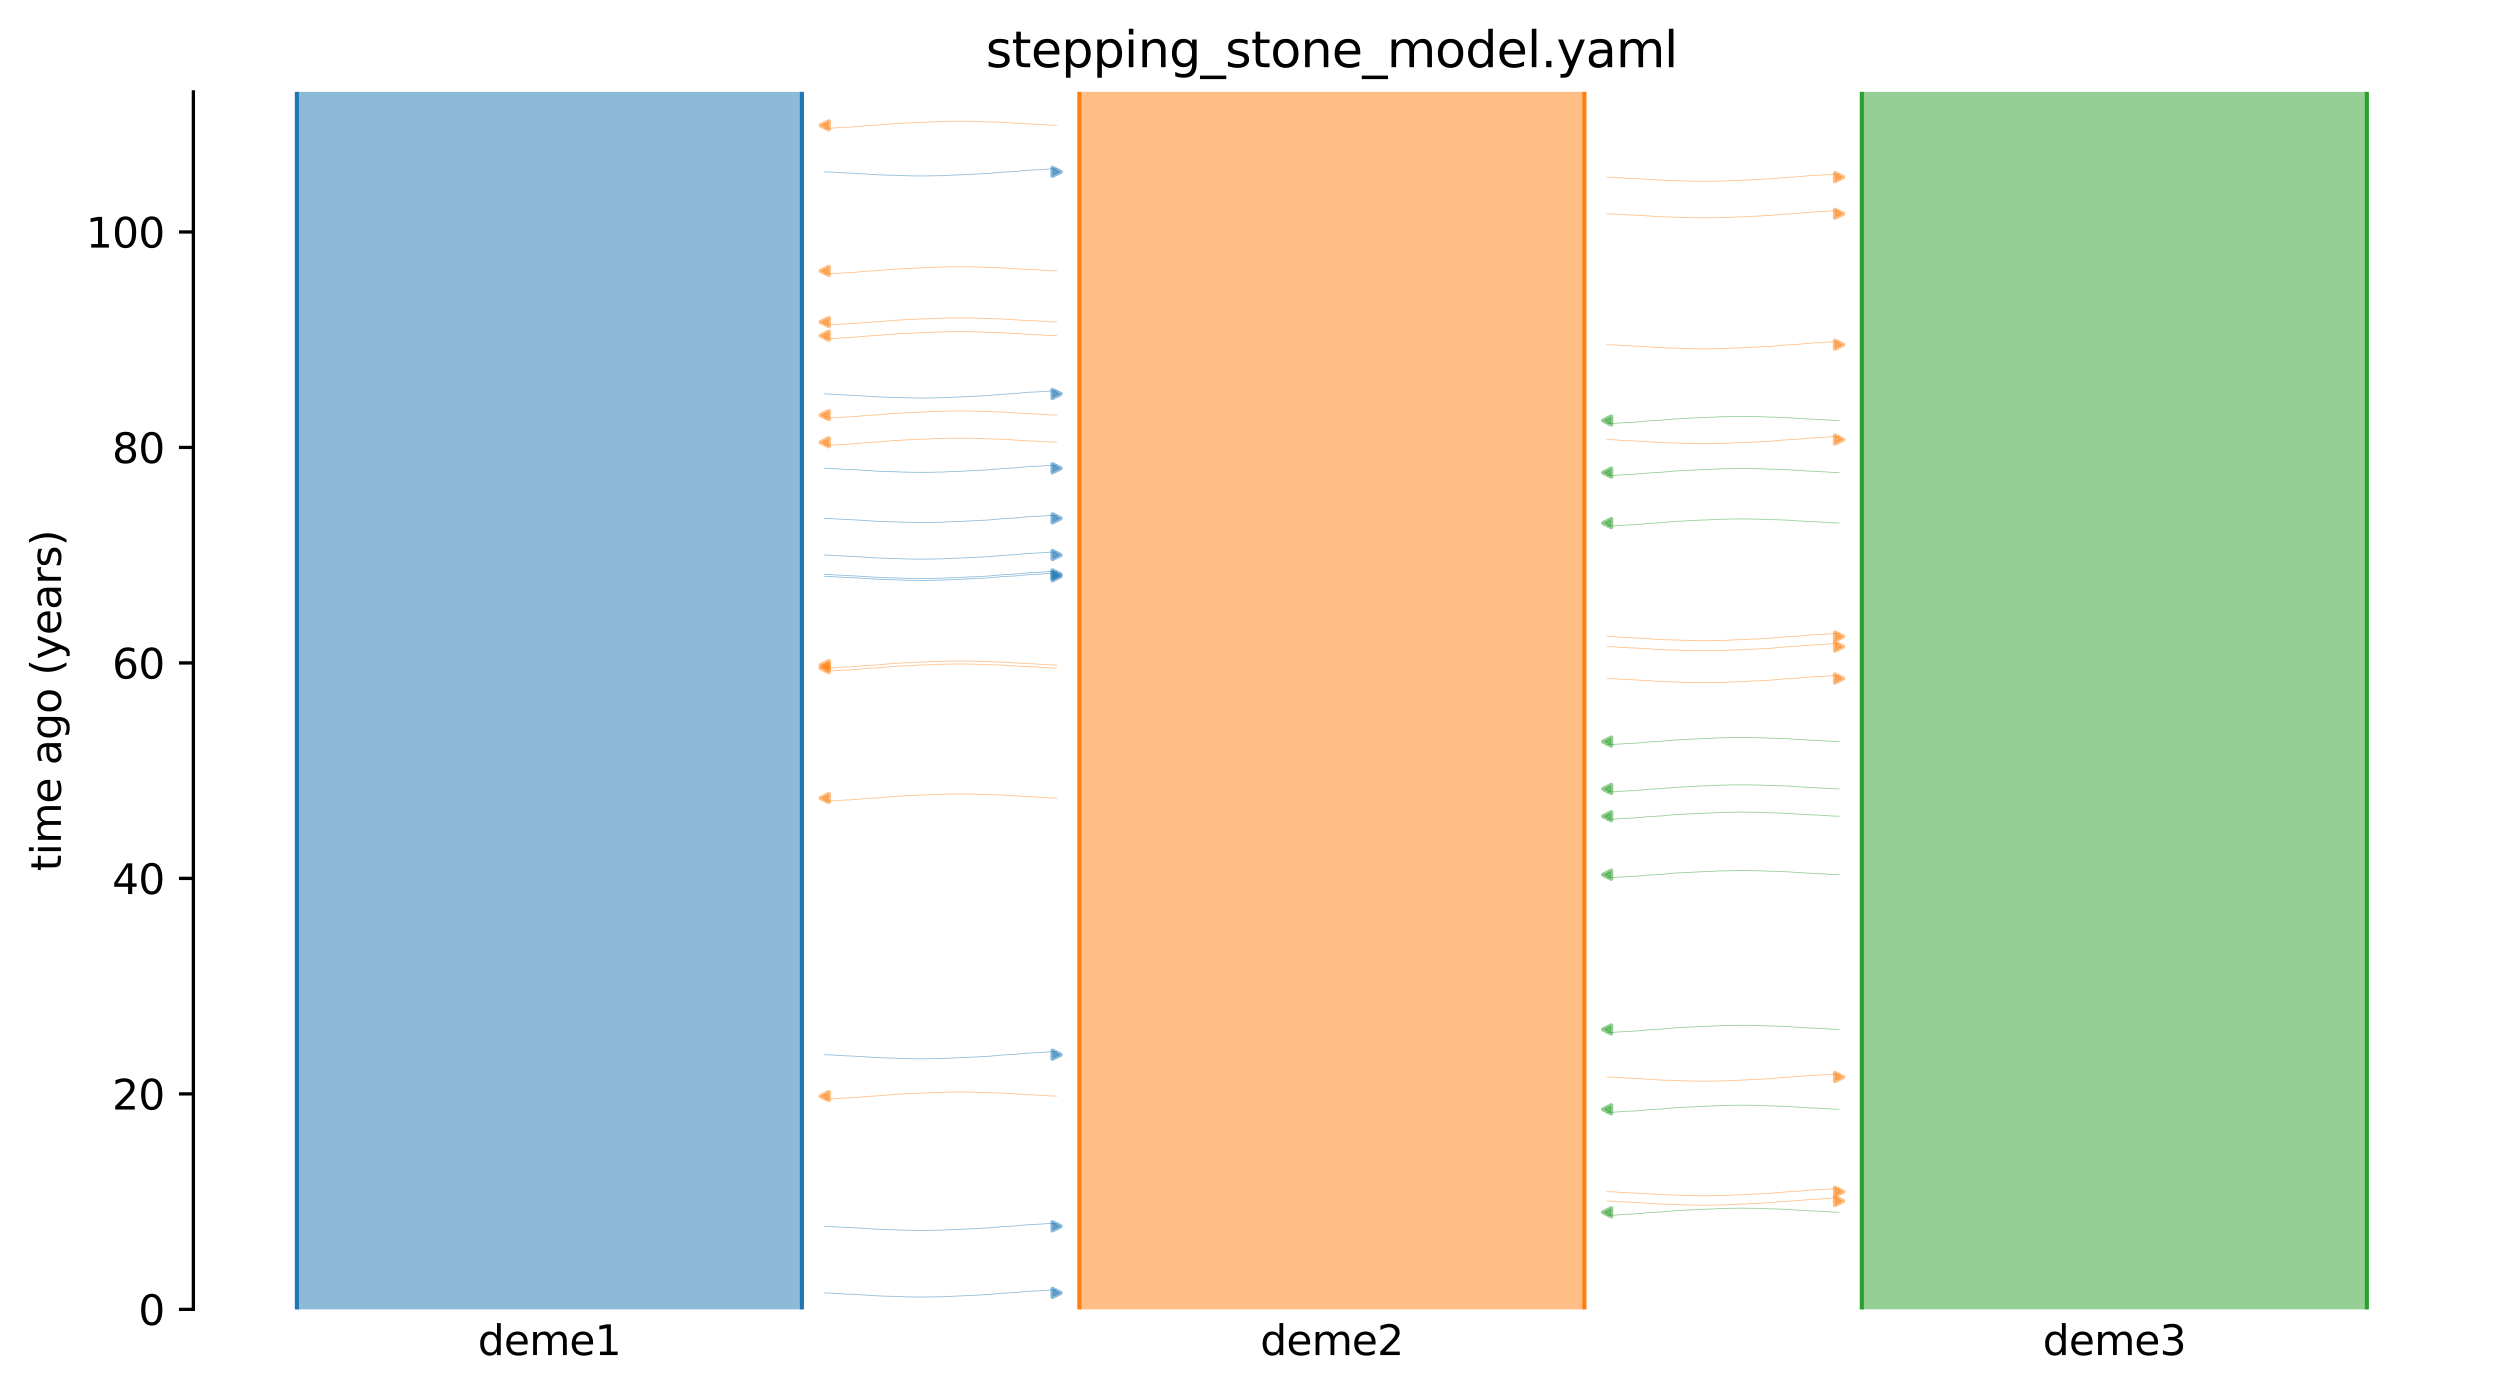 <?xml version="1.0" encoding="utf-8" standalone="no"?>
<!DOCTYPE svg PUBLIC "-//W3C//DTD SVG 1.1//EN"
  "http://www.w3.org/Graphics/SVG/1.1/DTD/svg11.dtd">
<svg xmlns:xlink="http://www.w3.org/1999/xlink" width="607.2pt" height="338.4pt" viewBox="0 0 607.2 338.4" xmlns="http://www.w3.org/2000/svg" version="1.1">
 <defs>
  <style type="text/css">*{stroke-linejoin: round; stroke-linecap: butt}</style>
 </defs>
 <g id="figure_1">
  <g id="patch_1">
   <path d="M 0 338.4 
L 607.2 338.4 
L 607.2 0 
L 0 0 
z
" style="fill: #ffffff"/>
  </g>
  <g id="axes_1">
   <g id="patch_2">
    <path d="M 46.966 318.022 
L 600 318.022 
L 600 22.318 
L 46.966 22.318 
z
" style="fill: #ffffff"/>
   </g>
   <g id="line2d_1">
    <path d="M 200.299 95.671 
L 201.299 95.702 
L 202.299 95.739 
L 203.299 95.837 
L 204.299 95.869 
L 205.299 95.943 
L 206.299 95.981 
L 207.299 96.017 
L 208.299 96.074 
L 209.299 96.145 
L 210.299 96.197 
L 211.299 96.256 
L 212.299 96.344 
L 213.299 96.39 
L 214.299 96.433 
L 215.299 96.463 
L 216.299 96.489 
L 217.299 96.51 
L 218.299 96.565 
L 219.299 96.593 
L 220.299 96.622 
L 221.299 96.648 
L 222.299 96.659 
L 223.299 96.669 
L 224.299 96.669 
L 225.299 96.659 
L 226.299 96.648 
L 227.299 96.617 
L 228.299 96.606 
L 229.299 96.575 
L 230.299 96.516 
L 231.299 96.479 
L 232.299 96.439 
L 233.299 96.397 
L 234.299 96.364 
L 235.299 96.297 
L 236.299 96.258 
L 237.299 96.215 
L 238.299 96.144 
L 239.299 96.108 
L 240.299 96.05 
L 241.299 95.939 
L 242.299 95.868 
L 243.299 95.755 
L 244.299 95.709 
L 245.299 95.648 
L 246.299 95.599 
L 247.299 95.519 
L 248.299 95.4 
L 249.299 95.33 
L 250.299 95.247 
L 251.299 95.214 
L 252.299 95.162 
L 253.299 95.094 
L 254.299 95.028 
L 255.299 94.951 
L 256.62 94.923 
" clip-path="url(#p4a63eeb0f9)" style="fill: none; stroke: #1f77b4; stroke-opacity: 0.5; stroke-width: 0.2; stroke-linecap: square"/>
   </g>
   <g id="line2d_2">
    <path d="M 200.299 113.729 
L 201.299 113.76 
L 202.299 113.797 
L 203.299 113.895 
L 204.299 113.927 
L 205.299 114.001 
L 206.299 114.039 
L 207.299 114.075 
L 208.299 114.132 
L 209.299 114.203 
L 210.299 114.255 
L 211.299 114.314 
L 212.299 114.402 
L 213.299 114.448 
L 214.299 114.491 
L 215.299 114.521 
L 216.299 114.547 
L 217.299 114.569 
L 218.299 114.623 
L 219.299 114.651 
L 220.299 114.68 
L 221.299 114.706 
L 222.299 114.717 
L 223.299 114.727 
L 224.299 114.727 
L 225.299 114.718 
L 226.299 114.706 
L 227.299 114.675 
L 228.299 114.664 
L 229.299 114.634 
L 230.299 114.574 
L 231.299 114.537 
L 232.299 114.497 
L 233.299 114.455 
L 234.299 114.422 
L 235.299 114.355 
L 236.299 114.316 
L 237.299 114.273 
L 238.299 114.202 
L 239.299 114.166 
L 240.299 114.108 
L 241.299 113.997 
L 242.299 113.926 
L 243.299 113.813 
L 244.299 113.767 
L 245.299 113.706 
L 246.299 113.658 
L 247.299 113.577 
L 248.299 113.458 
L 249.299 113.388 
L 250.299 113.305 
L 251.299 113.272 
L 252.299 113.22 
L 253.299 113.152 
L 254.299 113.086 
L 255.299 113.009 
L 256.62 112.982 
" clip-path="url(#p4a63eeb0f9)" style="fill: none; stroke: #1f77b4; stroke-opacity: 0.5; stroke-width: 0.2; stroke-linecap: square"/>
   </g>
   <g id="line2d_3">
    <path d="M 200.299 125.903 
L 201.299 125.934 
L 202.299 125.971 
L 203.299 126.069 
L 204.299 126.102 
L 205.299 126.175 
L 206.299 126.214 
L 207.299 126.249 
L 208.299 126.307 
L 209.299 126.377 
L 210.299 126.429 
L 211.299 126.488 
L 212.299 126.577 
L 213.299 126.623 
L 214.299 126.665 
L 215.299 126.696 
L 216.299 126.722 
L 217.299 126.743 
L 218.299 126.797 
L 219.299 126.825 
L 220.299 126.855 
L 221.299 126.88 
L 222.299 126.892 
L 223.299 126.902 
L 224.299 126.901 
L 225.299 126.892 
L 226.299 126.88 
L 227.299 126.849 
L 228.299 126.838 
L 229.299 126.808 
L 230.299 126.748 
L 231.299 126.711 
L 232.299 126.672 
L 233.299 126.629 
L 234.299 126.597 
L 235.299 126.529 
L 236.299 126.49 
L 237.299 126.448 
L 238.299 126.377 
L 239.299 126.341 
L 240.299 126.282 
L 241.299 126.171 
L 242.299 126.101 
L 243.299 125.988 
L 244.299 125.942 
L 245.299 125.881 
L 246.299 125.832 
L 247.299 125.751 
L 248.299 125.633 
L 249.299 125.562 
L 250.299 125.479 
L 251.299 125.446 
L 252.299 125.395 
L 253.299 125.326 
L 254.299 125.26 
L 255.299 125.183 
L 256.62 125.156 
" clip-path="url(#p4a63eeb0f9)" style="fill: none; stroke: #1f77b4; stroke-opacity: 0.5; stroke-width: 0.2; stroke-linecap: square"/>
   </g>
   <g id="line2d_4">
    <path d="M 200.299 139.973 
L 201.299 140.005 
L 202.299 140.042 
L 203.299 140.139 
L 204.299 140.172 
L 205.299 140.246 
L 206.299 140.284 
L 207.299 140.32 
L 208.299 140.377 
L 209.299 140.448 
L 210.299 140.499 
L 211.299 140.559 
L 212.299 140.647 
L 213.299 140.693 
L 214.299 140.735 
L 215.299 140.766 
L 216.299 140.792 
L 217.299 140.813 
L 218.299 140.867 
L 219.299 140.895 
L 220.299 140.925 
L 221.299 140.951 
L 222.299 140.962 
L 223.299 140.972 
L 224.299 140.972 
L 225.299 140.962 
L 226.299 140.951 
L 227.299 140.919 
L 228.299 140.908 
L 229.299 140.878 
L 230.299 140.818 
L 231.299 140.781 
L 232.299 140.742 
L 233.299 140.7 
L 234.299 140.667 
L 235.299 140.6 
L 236.299 140.56 
L 237.299 140.518 
L 238.299 140.447 
L 239.299 140.411 
L 240.299 140.352 
L 241.299 140.241 
L 242.299 140.171 
L 243.299 140.058 
L 244.299 140.012 
L 245.299 139.951 
L 246.299 139.902 
L 247.299 139.821 
L 248.299 139.703 
L 249.299 139.633 
L 250.299 139.549 
L 251.299 139.516 
L 252.299 139.465 
L 253.299 139.397 
L 254.299 139.33 
L 255.299 139.253 
L 256.62 139.226 
" clip-path="url(#p4a63eeb0f9)" style="fill: none; stroke: #1f77b4; stroke-opacity: 0.5; stroke-width: 0.2; stroke-linecap: square"/>
   </g>
   <g id="line2d_5">
    <path d="M 200.299 314.024 
L 201.299 314.055 
L 202.299 314.092 
L 203.299 314.19 
L 204.299 314.223 
L 205.299 314.296 
L 206.299 314.335 
L 207.299 314.37 
L 208.299 314.428 
L 209.299 314.498 
L 210.299 314.55 
L 211.299 314.609 
L 212.299 314.698 
L 213.299 314.744 
L 214.299 314.786 
L 215.299 314.817 
L 216.299 314.843 
L 217.299 314.864 
L 218.299 314.918 
L 219.299 314.946 
L 220.299 314.976 
L 221.299 315.001 
L 222.299 315.012 
L 223.299 315.023 
L 224.299 315.022 
L 225.299 315.013 
L 226.299 315.001 
L 227.299 314.97 
L 228.299 314.959 
L 229.299 314.929 
L 230.299 314.869 
L 231.299 314.832 
L 232.299 314.793 
L 233.299 314.75 
L 234.299 314.718 
L 235.299 314.65 
L 236.299 314.611 
L 237.299 314.568 
L 238.299 314.498 
L 239.299 314.461 
L 240.299 314.403 
L 241.299 314.292 
L 242.299 314.221 
L 243.299 314.108 
L 244.299 314.063 
L 245.299 314.001 
L 246.299 313.953 
L 247.299 313.872 
L 248.299 313.754 
L 249.299 313.683 
L 250.299 313.6 
L 251.299 313.567 
L 252.299 313.516 
L 253.299 313.447 
L 254.299 313.381 
L 255.299 313.304 
L 256.62 313.277 
" clip-path="url(#p4a63eeb0f9)" style="fill: none; stroke: #1f77b4; stroke-opacity: 0.5; stroke-width: 0.2; stroke-linecap: square"/>
   </g>
   <g id="line2d_6">
    <path d="M 200.299 134.807 
L 201.299 134.838 
L 202.299 134.875 
L 203.299 134.973 
L 204.299 135.005 
L 205.299 135.079 
L 206.299 135.117 
L 207.299 135.153 
L 208.299 135.211 
L 209.299 135.281 
L 210.299 135.333 
L 211.299 135.392 
L 212.299 135.48 
L 213.299 135.526 
L 214.299 135.569 
L 215.299 135.599 
L 216.299 135.625 
L 217.299 135.647 
L 218.299 135.701 
L 219.299 135.729 
L 220.299 135.759 
L 221.299 135.784 
L 222.299 135.795 
L 223.299 135.805 
L 224.299 135.805 
L 225.299 135.796 
L 226.299 135.784 
L 227.299 135.753 
L 228.299 135.742 
L 229.299 135.712 
L 230.299 135.652 
L 231.299 135.615 
L 232.299 135.576 
L 233.299 135.533 
L 234.299 135.5 
L 235.299 135.433 
L 236.299 135.394 
L 237.299 135.351 
L 238.299 135.28 
L 239.299 135.244 
L 240.299 135.186 
L 241.299 135.075 
L 242.299 135.004 
L 243.299 134.891 
L 244.299 134.845 
L 245.299 134.784 
L 246.299 134.736 
L 247.299 134.655 
L 248.299 134.536 
L 249.299 134.466 
L 250.299 134.383 
L 251.299 134.35 
L 252.299 134.298 
L 253.299 134.23 
L 254.299 134.164 
L 255.299 134.087 
L 256.62 134.06 
" clip-path="url(#p4a63eeb0f9)" style="fill: none; stroke: #1f77b4; stroke-opacity: 0.5; stroke-width: 0.2; stroke-linecap: square"/>
   </g>
   <g id="line2d_7">
    <path d="M 200.299 139.513 
L 201.299 139.545 
L 202.299 139.582 
L 203.299 139.679 
L 204.299 139.712 
L 205.299 139.786 
L 206.299 139.824 
L 207.299 139.86 
L 208.299 139.917 
L 209.299 139.988 
L 210.299 140.04 
L 211.299 140.099 
L 212.299 140.187 
L 213.299 140.233 
L 214.299 140.276 
L 215.299 140.306 
L 216.299 140.332 
L 217.299 140.353 
L 218.299 140.408 
L 219.299 140.436 
L 220.299 140.465 
L 221.299 140.491 
L 222.299 140.502 
L 223.299 140.512 
L 224.299 140.512 
L 225.299 140.502 
L 226.299 140.491 
L 227.299 140.46 
L 228.299 140.448 
L 229.299 140.418 
L 230.299 140.359 
L 231.299 140.321 
L 232.299 140.282 
L 233.299 140.24 
L 234.299 140.207 
L 235.299 140.14 
L 236.299 140.1 
L 237.299 140.058 
L 238.299 139.987 
L 239.299 139.951 
L 240.299 139.892 
L 241.299 139.781 
L 242.299 139.711 
L 243.299 139.598 
L 244.299 139.552 
L 245.299 139.491 
L 246.299 139.442 
L 247.299 139.362 
L 248.299 139.243 
L 249.299 139.173 
L 250.299 139.09 
L 251.299 139.056 
L 252.299 139.005 
L 253.299 138.937 
L 254.299 138.871 
L 255.299 138.794 
L 256.62 138.766 
" clip-path="url(#p4a63eeb0f9)" style="fill: none; stroke: #1f77b4; stroke-opacity: 0.5; stroke-width: 0.2; stroke-linecap: square"/>
   </g>
   <g id="line2d_8">
    <path d="M 200.299 256.164 
L 201.299 256.196 
L 202.299 256.233 
L 203.299 256.33 
L 204.299 256.363 
L 205.299 256.437 
L 206.299 256.475 
L 207.299 256.51 
L 208.299 256.568 
L 209.299 256.639 
L 210.299 256.69 
L 211.299 256.75 
L 212.299 256.838 
L 213.299 256.884 
L 214.299 256.926 
L 215.299 256.957 
L 216.299 256.983 
L 217.299 257.004 
L 218.299 257.058 
L 219.299 257.086 
L 220.299 257.116 
L 221.299 257.142 
L 222.299 257.153 
L 223.299 257.163 
L 224.299 257.163 
L 225.299 257.153 
L 226.299 257.142 
L 227.299 257.11 
L 228.299 257.099 
L 229.299 257.069 
L 230.299 257.009 
L 231.299 256.972 
L 232.299 256.933 
L 233.299 256.891 
L 234.299 256.858 
L 235.299 256.79 
L 236.299 256.751 
L 237.299 256.709 
L 238.299 256.638 
L 239.299 256.602 
L 240.299 256.543 
L 241.299 256.432 
L 242.299 256.362 
L 243.299 256.249 
L 244.299 256.203 
L 245.299 256.142 
L 246.299 256.093 
L 247.299 256.012 
L 248.299 255.894 
L 249.299 255.824 
L 250.299 255.74 
L 251.299 255.707 
L 252.299 255.656 
L 253.299 255.588 
L 254.299 255.521 
L 255.299 255.444 
L 256.62 255.417 
" clip-path="url(#p4a63eeb0f9)" style="fill: none; stroke: #1f77b4; stroke-opacity: 0.5; stroke-width: 0.2; stroke-linecap: square"/>
   </g>
   <g id="line2d_9">
    <path d="M 200.299 297.845 
L 201.299 297.876 
L 202.299 297.913 
L 203.299 298.011 
L 204.299 298.044 
L 205.299 298.117 
L 206.299 298.156 
L 207.299 298.191 
L 208.299 298.249 
L 209.299 298.319 
L 210.299 298.371 
L 211.299 298.43 
L 212.299 298.519 
L 213.299 298.565 
L 214.299 298.607 
L 215.299 298.638 
L 216.299 298.664 
L 217.299 298.685 
L 218.299 298.739 
L 219.299 298.767 
L 220.299 298.797 
L 221.299 298.822 
L 222.299 298.833 
L 223.299 298.843 
L 224.299 298.843 
L 225.299 298.834 
L 226.299 298.822 
L 227.299 298.791 
L 228.299 298.78 
L 229.299 298.75 
L 230.299 298.69 
L 231.299 298.653 
L 232.299 298.614 
L 233.299 298.571 
L 234.299 298.539 
L 235.299 298.471 
L 236.299 298.432 
L 237.299 298.389 
L 238.299 298.319 
L 239.299 298.282 
L 240.299 298.224 
L 241.299 298.113 
L 242.299 298.042 
L 243.299 297.929 
L 244.299 297.884 
L 245.299 297.822 
L 246.299 297.774 
L 247.299 297.693 
L 248.299 297.574 
L 249.299 297.504 
L 250.299 297.421 
L 251.299 297.388 
L 252.299 297.337 
L 253.299 297.268 
L 254.299 297.202 
L 255.299 297.125 
L 256.62 297.098 
" clip-path="url(#p4a63eeb0f9)" style="fill: none; stroke: #1f77b4; stroke-opacity: 0.5; stroke-width: 0.2; stroke-linecap: square"/>
   </g>
   <g id="line2d_10">
    <path d="M 200.299 41.736 
L 201.299 41.768 
L 202.299 41.804 
L 203.299 41.902 
L 204.299 41.935 
L 205.299 42.008 
L 206.299 42.047 
L 207.299 42.082 
L 208.299 42.14 
L 209.299 42.21 
L 210.299 42.262 
L 211.299 42.321 
L 212.299 42.41 
L 213.299 42.456 
L 214.299 42.498 
L 215.299 42.529 
L 216.299 42.555 
L 217.299 42.576 
L 218.299 42.63 
L 219.299 42.658 
L 220.299 42.688 
L 221.299 42.713 
L 222.299 42.725 
L 223.299 42.735 
L 224.299 42.734 
L 225.299 42.725 
L 226.299 42.713 
L 227.299 42.682 
L 228.299 42.671 
L 229.299 42.641 
L 230.299 42.581 
L 231.299 42.544 
L 232.299 42.505 
L 233.299 42.463 
L 234.299 42.43 
L 235.299 42.362 
L 236.299 42.323 
L 237.299 42.281 
L 238.299 42.21 
L 239.299 42.174 
L 240.299 42.115 
L 241.299 42.004 
L 242.299 41.934 
L 243.299 41.821 
L 244.299 41.775 
L 245.299 41.714 
L 246.299 41.665 
L 247.299 41.584 
L 248.299 41.466 
L 249.299 41.395 
L 250.299 41.312 
L 251.299 41.279 
L 252.299 41.228 
L 253.299 41.159 
L 254.299 41.093 
L 255.299 41.016 
L 256.62 40.989 
" clip-path="url(#p4a63eeb0f9)" style="fill: none; stroke: #1f77b4; stroke-opacity: 0.5; stroke-width: 0.2; stroke-linecap: square"/>
   </g>
   <g id="line2d_11">
    <path d="M 256.62 81.54 
L 255.62 81.509 
L 254.62 81.472 
L 253.62 81.374 
L 252.62 81.342 
L 251.62 81.268 
L 250.62 81.229 
L 249.62 81.194 
L 248.62 81.136 
L 247.62 81.066 
L 246.62 81.014 
L 245.62 80.955 
L 244.62 80.867 
L 243.62 80.821 
L 242.62 80.778 
L 241.62 80.748 
L 240.62 80.722 
L 239.62 80.7 
L 238.62 80.646 
L 237.62 80.618 
L 236.62 80.588 
L 235.62 80.563 
L 234.62 80.552 
L 233.62 80.542 
L 232.62 80.542 
L 231.62 80.551 
L 230.62 80.563 
L 229.62 80.594 
L 228.62 80.605 
L 227.62 80.635 
L 226.62 80.695 
L 225.62 80.732 
L 224.62 80.771 
L 223.62 80.814 
L 222.62 80.847 
L 221.62 80.914 
L 220.62 80.953 
L 219.62 80.996 
L 218.62 81.066 
L 217.62 81.103 
L 216.62 81.161 
L 215.62 81.272 
L 214.62 81.343 
L 213.62 81.456 
L 212.62 81.502 
L 211.62 81.563 
L 210.62 81.611 
L 209.62 81.692 
L 208.62 81.811 
L 207.62 81.881 
L 206.62 81.964 
L 205.62 81.997 
L 204.62 82.049 
L 203.62 82.117 
L 202.62 82.183 
L 201.62 82.26 
L 200.299 82.287 
" clip-path="url(#p4a63eeb0f9)" style="fill: none; stroke: #ff7f0e; stroke-opacity: 0.5; stroke-width: 0.2; stroke-linecap: square"/>
   </g>
   <g id="line2d_12">
    <path d="M 256.62 161.539 
L 255.62 161.507 
L 254.62 161.47 
L 253.62 161.373 
L 252.62 161.34 
L 251.62 161.266 
L 250.62 161.228 
L 249.62 161.192 
L 248.62 161.135 
L 247.62 161.064 
L 246.62 161.012 
L 245.62 160.953 
L 244.62 160.865 
L 243.62 160.819 
L 242.62 160.776 
L 241.62 160.746 
L 240.62 160.72 
L 239.62 160.699 
L 238.62 160.644 
L 237.62 160.617 
L 236.62 160.587 
L 235.62 160.561 
L 234.62 160.55 
L 233.62 160.54 
L 232.62 160.54 
L 231.62 160.55 
L 230.62 160.561 
L 229.62 160.592 
L 228.62 160.604 
L 227.62 160.634 
L 226.62 160.694 
L 225.62 160.731 
L 224.62 160.77 
L 223.62 160.812 
L 222.62 160.845 
L 221.62 160.912 
L 220.62 160.952 
L 219.62 160.994 
L 218.62 161.065 
L 217.62 161.101 
L 216.62 161.16 
L 215.62 161.271 
L 214.62 161.341 
L 213.62 161.454 
L 212.62 161.5 
L 211.62 161.561 
L 210.62 161.61 
L 209.62 161.691 
L 208.62 161.809 
L 207.62 161.879 
L 206.62 161.963 
L 205.62 161.996 
L 204.62 162.047 
L 203.62 162.115 
L 202.62 162.182 
L 201.62 162.258 
L 200.299 162.286 
" clip-path="url(#p4a63eeb0f9)" style="fill: none; stroke: #ff7f0e; stroke-opacity: 0.5; stroke-width: 0.2; stroke-linecap: square"/>
   </g>
   <g id="line2d_13">
    <path d="M 256.62 30.442 
L 255.62 30.411 
L 254.62 30.374 
L 253.62 30.276 
L 252.62 30.244 
L 251.62 30.17 
L 250.62 30.132 
L 249.62 30.096 
L 248.62 30.039 
L 247.62 29.968 
L 246.62 29.916 
L 245.62 29.857 
L 244.62 29.769 
L 243.62 29.723 
L 242.62 29.68 
L 241.62 29.65 
L 240.62 29.624 
L 239.62 29.602 
L 238.62 29.548 
L 237.62 29.52 
L 236.62 29.491 
L 235.62 29.465 
L 234.62 29.454 
L 233.62 29.444 
L 232.62 29.444 
L 231.62 29.454 
L 230.62 29.465 
L 229.62 29.496 
L 228.62 29.507 
L 227.62 29.537 
L 226.62 29.597 
L 225.62 29.634 
L 224.62 29.674 
L 223.62 29.716 
L 222.62 29.749 
L 221.62 29.816 
L 220.62 29.855 
L 219.62 29.898 
L 218.62 29.969 
L 217.62 30.005 
L 216.62 30.063 
L 215.62 30.174 
L 214.62 30.245 
L 213.62 30.358 
L 212.62 30.404 
L 211.62 30.465 
L 210.62 30.513 
L 209.62 30.594 
L 208.62 30.713 
L 207.62 30.783 
L 206.62 30.866 
L 205.62 30.899 
L 204.62 30.951 
L 203.62 31.019 
L 202.62 31.085 
L 201.62 31.162 
L 200.299 31.19 
" clip-path="url(#p4a63eeb0f9)" style="fill: none; stroke: #ff7f0e; stroke-opacity: 0.5; stroke-width: 0.2; stroke-linecap: square"/>
   </g>
   <g id="line2d_14">
    <path d="M 256.62 162.266 
L 255.62 162.235 
L 254.62 162.198 
L 253.62 162.1 
L 252.62 162.068 
L 251.62 161.994 
L 250.62 161.955 
L 249.62 161.92 
L 248.62 161.862 
L 247.62 161.792 
L 246.62 161.74 
L 245.62 161.681 
L 244.62 161.593 
L 243.62 161.547 
L 242.62 161.504 
L 241.62 161.474 
L 240.62 161.448 
L 239.62 161.426 
L 238.62 161.372 
L 237.62 161.344 
L 236.62 161.314 
L 235.62 161.289 
L 234.62 161.278 
L 233.62 161.268 
L 232.62 161.268 
L 231.62 161.277 
L 230.62 161.289 
L 229.62 161.32 
L 228.62 161.331 
L 227.62 161.361 
L 226.62 161.421 
L 225.62 161.458 
L 224.62 161.497 
L 223.62 161.54 
L 222.62 161.573 
L 221.62 161.64 
L 220.62 161.679 
L 219.62 161.722 
L 218.62 161.792 
L 217.62 161.829 
L 216.62 161.887 
L 215.62 161.998 
L 214.62 162.069 
L 213.62 162.182 
L 212.62 162.228 
L 211.62 162.289 
L 210.62 162.337 
L 209.62 162.418 
L 208.62 162.537 
L 207.62 162.607 
L 206.62 162.69 
L 205.62 162.723 
L 204.62 162.775 
L 203.62 162.843 
L 202.62 162.909 
L 201.62 162.986 
L 200.299 163.013 
" clip-path="url(#p4a63eeb0f9)" style="fill: none; stroke: #ff7f0e; stroke-opacity: 0.5; stroke-width: 0.2; stroke-linecap: square"/>
   </g>
   <g id="line2d_15">
    <path d="M 256.62 78.209 
L 255.62 78.178 
L 254.62 78.141 
L 253.62 78.043 
L 252.62 78.01 
L 251.62 77.937 
L 250.62 77.898 
L 249.62 77.863 
L 248.62 77.805 
L 247.62 77.735 
L 246.62 77.683 
L 245.62 77.624 
L 244.62 77.535 
L 243.62 77.489 
L 242.62 77.447 
L 241.62 77.416 
L 240.62 77.39 
L 239.62 77.369 
L 238.62 77.315 
L 237.62 77.287 
L 236.62 77.257 
L 235.62 77.232 
L 234.62 77.22 
L 233.62 77.21 
L 232.62 77.211 
L 231.62 77.22 
L 230.62 77.232 
L 229.62 77.263 
L 228.62 77.274 
L 227.62 77.304 
L 226.62 77.364 
L 225.62 77.401 
L 224.62 77.44 
L 223.62 77.483 
L 222.62 77.515 
L 221.62 77.583 
L 220.62 77.622 
L 219.62 77.665 
L 218.62 77.735 
L 217.62 77.771 
L 216.62 77.83 
L 215.62 77.941 
L 214.62 78.011 
L 213.62 78.124 
L 212.62 78.17 
L 211.62 78.231 
L 210.62 78.28 
L 209.62 78.361 
L 208.62 78.479 
L 207.62 78.55 
L 206.62 78.633 
L 205.62 78.666 
L 204.62 78.717 
L 203.62 78.786 
L 202.62 78.852 
L 201.62 78.929 
L 200.299 78.956 
" clip-path="url(#p4a63eeb0f9)" style="fill: none; stroke: #ff7f0e; stroke-opacity: 0.5; stroke-width: 0.2; stroke-linecap: square"/>
   </g>
   <g id="line2d_16">
    <path d="M 256.62 193.84 
L 255.62 193.809 
L 254.62 193.772 
L 253.62 193.674 
L 252.62 193.642 
L 251.62 193.568 
L 250.62 193.529 
L 249.62 193.494 
L 248.62 193.436 
L 247.62 193.366 
L 246.62 193.314 
L 245.62 193.255 
L 244.62 193.167 
L 243.62 193.121 
L 242.62 193.078 
L 241.62 193.048 
L 240.62 193.022 
L 239.62 193 
L 238.62 192.946 
L 237.62 192.918 
L 236.62 192.888 
L 235.62 192.863 
L 234.62 192.852 
L 233.62 192.842 
L 232.62 192.842 
L 231.62 192.851 
L 230.62 192.863 
L 229.62 192.894 
L 228.62 192.905 
L 227.62 192.935 
L 226.62 192.995 
L 225.62 193.032 
L 224.62 193.071 
L 223.62 193.114 
L 222.62 193.147 
L 221.62 193.214 
L 220.62 193.253 
L 219.62 193.296 
L 218.62 193.366 
L 217.62 193.403 
L 216.62 193.461 
L 215.62 193.572 
L 214.62 193.643 
L 213.62 193.756 
L 212.62 193.802 
L 211.62 193.863 
L 210.62 193.911 
L 209.62 193.992 
L 208.62 194.111 
L 207.62 194.181 
L 206.62 194.264 
L 205.62 194.297 
L 204.62 194.349 
L 203.62 194.417 
L 202.62 194.483 
L 201.62 194.56 
L 200.299 194.587 
" clip-path="url(#p4a63eeb0f9)" style="fill: none; stroke: #ff7f0e; stroke-opacity: 0.5; stroke-width: 0.2; stroke-linecap: square"/>
   </g>
   <g id="line2d_17">
    <path d="M 256.62 100.821 
L 255.62 100.789 
L 254.62 100.752 
L 253.62 100.655 
L 252.62 100.622 
L 251.62 100.549 
L 250.62 100.51 
L 249.62 100.475 
L 248.62 100.417 
L 247.62 100.347 
L 246.62 100.295 
L 245.62 100.235 
L 244.62 100.147 
L 243.62 100.101 
L 242.62 100.059 
L 241.62 100.028 
L 240.62 100.002 
L 239.62 99.981 
L 238.62 99.927 
L 237.62 99.899 
L 236.62 99.869 
L 235.62 99.844 
L 234.62 99.832 
L 233.62 99.822 
L 232.62 99.822 
L 231.62 99.832 
L 230.62 99.844 
L 229.62 99.875 
L 228.62 99.886 
L 227.62 99.916 
L 226.62 99.976 
L 225.62 100.013 
L 224.62 100.052 
L 223.62 100.094 
L 222.62 100.127 
L 221.62 100.195 
L 220.62 100.234 
L 219.62 100.276 
L 218.62 100.347 
L 217.62 100.383 
L 216.62 100.442 
L 215.62 100.553 
L 214.62 100.623 
L 213.62 100.736 
L 212.62 100.782 
L 211.62 100.843 
L 210.62 100.892 
L 209.62 100.973 
L 208.62 101.091 
L 207.62 101.161 
L 206.62 101.245 
L 205.62 101.278 
L 204.62 101.329 
L 203.62 101.397 
L 202.62 101.464 
L 201.62 101.541 
L 200.299 101.568 
" clip-path="url(#p4a63eeb0f9)" style="fill: none; stroke: #ff7f0e; stroke-opacity: 0.5; stroke-width: 0.2; stroke-linecap: square"/>
   </g>
   <g id="line2d_18">
    <path d="M 256.62 107.417 
L 255.62 107.385 
L 254.62 107.348 
L 253.62 107.251 
L 252.62 107.218 
L 251.62 107.144 
L 250.62 107.106 
L 249.62 107.07 
L 248.62 107.013 
L 247.62 106.942 
L 246.62 106.89 
L 245.62 106.831 
L 244.62 106.743 
L 243.62 106.697 
L 242.62 106.654 
L 241.62 106.624 
L 240.62 106.598 
L 239.62 106.577 
L 238.62 106.522 
L 237.62 106.494 
L 236.62 106.465 
L 235.62 106.439 
L 234.62 106.428 
L 233.62 106.418 
L 232.62 106.418 
L 231.62 106.428 
L 230.62 106.439 
L 229.62 106.47 
L 228.62 106.482 
L 227.62 106.512 
L 226.62 106.571 
L 225.62 106.609 
L 224.62 106.648 
L 223.62 106.69 
L 222.62 106.723 
L 221.62 106.79 
L 220.62 106.83 
L 219.62 106.872 
L 218.62 106.943 
L 217.62 106.979 
L 216.62 107.038 
L 215.62 107.149 
L 214.62 107.219 
L 213.62 107.332 
L 212.62 107.378 
L 211.62 107.439 
L 210.62 107.488 
L 209.62 107.568 
L 208.62 107.687 
L 207.62 107.757 
L 206.62 107.84 
L 205.62 107.874 
L 204.62 107.925 
L 203.62 107.993 
L 202.62 108.059 
L 201.62 108.136 
L 200.299 108.164 
" clip-path="url(#p4a63eeb0f9)" style="fill: none; stroke: #ff7f0e; stroke-opacity: 0.5; stroke-width: 0.2; stroke-linecap: square"/>
   </g>
   <g id="line2d_19">
    <path d="M 256.62 266.225 
L 255.62 266.193 
L 254.62 266.156 
L 253.62 266.058 
L 252.62 266.026 
L 251.62 265.952 
L 250.62 265.914 
L 249.62 265.878 
L 248.62 265.821 
L 247.62 265.75 
L 246.62 265.698 
L 245.62 265.639 
L 244.62 265.551 
L 243.62 265.505 
L 242.62 265.462 
L 241.62 265.432 
L 240.62 265.406 
L 239.62 265.385 
L 238.62 265.33 
L 237.62 265.302 
L 236.62 265.273 
L 235.62 265.247 
L 234.62 265.236 
L 233.62 265.226 
L 232.62 265.226 
L 231.62 265.236 
L 230.62 265.247 
L 229.62 265.278 
L 228.62 265.29 
L 227.62 265.32 
L 226.62 265.379 
L 225.62 265.417 
L 224.62 265.456 
L 223.62 265.498 
L 222.62 265.531 
L 221.62 265.598 
L 220.62 265.638 
L 219.62 265.68 
L 218.62 265.751 
L 217.62 265.787 
L 216.62 265.846 
L 215.62 265.957 
L 214.62 266.027 
L 213.62 266.14 
L 212.62 266.186 
L 211.62 266.247 
L 210.62 266.296 
L 209.62 266.376 
L 208.62 266.495 
L 207.62 266.565 
L 206.62 266.648 
L 205.62 266.682 
L 204.62 266.733 
L 203.62 266.801 
L 202.62 266.867 
L 201.62 266.944 
L 200.299 266.972 
" clip-path="url(#p4a63eeb0f9)" style="fill: none; stroke: #ff7f0e; stroke-opacity: 0.5; stroke-width: 0.2; stroke-linecap: square"/>
   </g>
   <g id="line2d_20">
    <path d="M 256.62 65.793 
L 255.62 65.761 
L 254.62 65.725 
L 253.62 65.627 
L 252.62 65.594 
L 251.62 65.521 
L 250.62 65.482 
L 249.62 65.447 
L 248.62 65.389 
L 247.62 65.319 
L 246.62 65.267 
L 245.62 65.208 
L 244.62 65.119 
L 243.62 65.073 
L 242.62 65.031 
L 241.62 65 
L 240.62 64.974 
L 239.62 64.953 
L 238.62 64.899 
L 237.62 64.871 
L 236.62 64.841 
L 235.62 64.816 
L 234.62 64.804 
L 233.62 64.794 
L 232.62 64.794 
L 231.62 64.804 
L 230.62 64.816 
L 229.62 64.847 
L 228.62 64.858 
L 227.62 64.888 
L 226.62 64.948 
L 225.62 64.985 
L 224.62 65.024 
L 223.62 65.066 
L 222.62 65.099 
L 221.62 65.167 
L 220.62 65.206 
L 219.62 65.248 
L 218.62 65.319 
L 217.62 65.355 
L 216.62 65.414 
L 215.62 65.525 
L 214.62 65.595 
L 213.62 65.708 
L 212.62 65.754 
L 211.62 65.815 
L 210.62 65.864 
L 209.62 65.945 
L 208.62 66.063 
L 207.62 66.133 
L 206.62 66.217 
L 205.62 66.25 
L 204.62 66.301 
L 203.62 66.37 
L 202.62 66.436 
L 201.62 66.513 
L 200.299 66.54 
" clip-path="url(#p4a63eeb0f9)" style="fill: none; stroke: #ff7f0e; stroke-opacity: 0.5; stroke-width: 0.2; stroke-linecap: square"/>
   </g>
   <g id="line2d_21">
    <path d="M 390.346 261.592 
L 391.346 261.624 
L 392.346 261.661 
L 393.346 261.759 
L 394.346 261.791 
L 395.346 261.865 
L 396.346 261.903 
L 397.346 261.939 
L 398.346 261.996 
L 399.346 262.067 
L 400.346 262.119 
L 401.346 262.178 
L 402.346 262.266 
L 403.346 262.312 
L 404.346 262.355 
L 405.346 262.385 
L 406.346 262.411 
L 407.346 262.432 
L 408.346 262.487 
L 409.346 262.515 
L 410.346 262.544 
L 411.346 262.57 
L 412.346 262.581 
L 413.346 262.591 
L 414.346 262.591 
L 415.346 262.581 
L 416.346 262.57 
L 417.346 262.539 
L 418.346 262.527 
L 419.346 262.497 
L 420.346 262.438 
L 421.346 262.4 
L 422.346 262.361 
L 423.346 262.319 
L 424.346 262.286 
L 425.346 262.219 
L 426.346 262.18 
L 427.346 262.137 
L 428.346 262.066 
L 429.346 262.03 
L 430.346 261.971 
L 431.346 261.861 
L 432.346 261.79 
L 433.346 261.677 
L 434.346 261.631 
L 435.346 261.57 
L 436.346 261.521 
L 437.346 261.441 
L 438.346 261.322 
L 439.346 261.252 
L 440.346 261.169 
L 441.346 261.135 
L 442.346 261.084 
L 443.346 261.016 
L 444.346 260.95 
L 445.346 260.873 
L 446.666 260.845 
" clip-path="url(#p4a63eeb0f9)" style="fill: none; stroke: #ff7f0e; stroke-opacity: 0.5; stroke-width: 0.2; stroke-linecap: square"/>
   </g>
   <g id="line2d_22">
    <path d="M 390.346 157.053 
L 391.346 157.084 
L 392.346 157.121 
L 393.346 157.219 
L 394.346 157.251 
L 395.346 157.325 
L 396.346 157.364 
L 397.346 157.399 
L 398.346 157.457 
L 399.346 157.527 
L 400.346 157.579 
L 401.346 157.638 
L 402.346 157.727 
L 403.346 157.773 
L 404.346 157.815 
L 405.346 157.846 
L 406.346 157.872 
L 407.346 157.893 
L 408.346 157.947 
L 409.346 157.975 
L 410.346 158.005 
L 411.346 158.03 
L 412.346 158.041 
L 413.346 158.051 
L 414.346 158.051 
L 415.346 158.042 
L 416.346 158.03 
L 417.346 157.999 
L 418.346 157.988 
L 419.346 157.958 
L 420.346 157.898 
L 421.346 157.861 
L 422.346 157.822 
L 423.346 157.779 
L 424.346 157.747 
L 425.346 157.679 
L 426.346 157.64 
L 427.346 157.597 
L 428.346 157.527 
L 429.346 157.49 
L 430.346 157.432 
L 431.346 157.321 
L 432.346 157.25 
L 433.346 157.137 
L 434.346 157.092 
L 435.346 157.03 
L 436.346 156.982 
L 437.346 156.901 
L 438.346 156.782 
L 439.346 156.712 
L 440.346 156.629 
L 441.346 156.596 
L 442.346 156.545 
L 443.346 156.476 
L 444.346 156.41 
L 445.346 156.333 
L 446.666 156.306 
" clip-path="url(#p4a63eeb0f9)" style="fill: none; stroke: #ff7f0e; stroke-opacity: 0.5; stroke-width: 0.2; stroke-linecap: square"/>
   </g>
   <g id="line2d_23">
    <path d="M 390.346 291.708 
L 391.346 291.739 
L 392.346 291.776 
L 393.346 291.874 
L 394.346 291.907 
L 395.346 291.98 
L 396.346 292.019 
L 397.346 292.054 
L 398.346 292.112 
L 399.346 292.182 
L 400.346 292.234 
L 401.346 292.293 
L 402.346 292.382 
L 403.346 292.428 
L 404.346 292.47 
L 405.346 292.501 
L 406.346 292.527 
L 407.346 292.548 
L 408.346 292.602 
L 409.346 292.63 
L 410.346 292.66 
L 411.346 292.685 
L 412.346 292.696 
L 413.346 292.707 
L 414.346 292.706 
L 415.346 292.697 
L 416.346 292.685 
L 417.346 292.654 
L 418.346 292.643 
L 419.346 292.613 
L 420.346 292.553 
L 421.346 292.516 
L 422.346 292.477 
L 423.346 292.434 
L 424.346 292.402 
L 425.346 292.334 
L 426.346 292.295 
L 427.346 292.252 
L 428.346 292.182 
L 429.346 292.145 
L 430.346 292.087 
L 431.346 291.976 
L 432.346 291.905 
L 433.346 291.792 
L 434.346 291.747 
L 435.346 291.685 
L 436.346 291.637 
L 437.346 291.556 
L 438.346 291.438 
L 439.346 291.367 
L 440.346 291.284 
L 441.346 291.251 
L 442.346 291.2 
L 443.346 291.131 
L 444.346 291.065 
L 445.346 290.988 
L 446.666 290.961 
" clip-path="url(#p4a63eeb0f9)" style="fill: none; stroke: #ff7f0e; stroke-opacity: 0.5; stroke-width: 0.2; stroke-linecap: square"/>
   </g>
   <g id="line2d_24">
    <path d="M 390.346 51.913 
L 391.346 51.944 
L 392.346 51.981 
L 393.346 52.079 
L 394.346 52.111 
L 395.346 52.185 
L 396.346 52.223 
L 397.346 52.259 
L 398.346 52.317 
L 399.346 52.387 
L 400.346 52.439 
L 401.346 52.498 
L 402.346 52.586 
L 403.346 52.632 
L 404.346 52.675 
L 405.346 52.705 
L 406.346 52.731 
L 407.346 52.753 
L 408.346 52.807 
L 409.346 52.835 
L 410.346 52.865 
L 411.346 52.89 
L 412.346 52.901 
L 413.346 52.911 
L 414.346 52.911 
L 415.346 52.902 
L 416.346 52.89 
L 417.346 52.859 
L 418.346 52.848 
L 419.346 52.818 
L 420.346 52.758 
L 421.346 52.721 
L 422.346 52.682 
L 423.346 52.639 
L 424.346 52.606 
L 425.346 52.539 
L 426.346 52.5 
L 427.346 52.457 
L 428.346 52.387 
L 429.346 52.35 
L 430.346 52.292 
L 431.346 52.181 
L 432.346 52.11 
L 433.346 51.997 
L 434.346 51.951 
L 435.346 51.89 
L 436.346 51.842 
L 437.346 51.761 
L 438.346 51.642 
L 439.346 51.572 
L 440.346 51.489 
L 441.346 51.456 
L 442.346 51.404 
L 443.346 51.336 
L 444.346 51.27 
L 445.346 51.193 
L 446.666 51.166 
" clip-path="url(#p4a63eeb0f9)" style="fill: none; stroke: #ff7f0e; stroke-opacity: 0.5; stroke-width: 0.2; stroke-linecap: square"/>
   </g>
   <g id="line2d_25">
    <path d="M 390.346 289.435 
L 391.346 289.466 
L 392.346 289.503 
L 393.346 289.601 
L 394.346 289.633 
L 395.346 289.707 
L 396.346 289.746 
L 397.346 289.781 
L 398.346 289.839 
L 399.346 289.909 
L 400.346 289.961 
L 401.346 290.02 
L 402.346 290.108 
L 403.346 290.155 
L 404.346 290.197 
L 405.346 290.228 
L 406.346 290.254 
L 407.346 290.275 
L 408.346 290.329 
L 409.346 290.357 
L 410.346 290.387 
L 411.346 290.412 
L 412.346 290.423 
L 413.346 290.433 
L 414.346 290.433 
L 415.346 290.424 
L 416.346 290.412 
L 417.346 290.381 
L 418.346 290.37 
L 419.346 290.34 
L 420.346 290.28 
L 421.346 290.243 
L 422.346 290.204 
L 423.346 290.161 
L 424.346 290.128 
L 425.346 290.061 
L 426.346 290.022 
L 427.346 289.979 
L 428.346 289.909 
L 429.346 289.872 
L 430.346 289.814 
L 431.346 289.703 
L 432.346 289.632 
L 433.346 289.519 
L 434.346 289.474 
L 435.346 289.412 
L 436.346 289.364 
L 437.346 289.283 
L 438.346 289.164 
L 439.346 289.094 
L 440.346 289.011 
L 441.346 288.978 
L 442.346 288.927 
L 443.346 288.858 
L 444.346 288.792 
L 445.346 288.715 
L 446.666 288.688 
" clip-path="url(#p4a63eeb0f9)" style="fill: none; stroke: #ff7f0e; stroke-opacity: 0.5; stroke-width: 0.2; stroke-linecap: square"/>
   </g>
   <g id="line2d_26">
    <path d="M 390.346 43.028 
L 391.346 43.059 
L 392.346 43.096 
L 393.346 43.194 
L 394.346 43.226 
L 395.346 43.3 
L 396.346 43.339 
L 397.346 43.374 
L 398.346 43.432 
L 399.346 43.502 
L 400.346 43.554 
L 401.346 43.613 
L 402.346 43.701 
L 403.346 43.748 
L 404.346 43.79 
L 405.346 43.82 
L 406.346 43.847 
L 407.346 43.868 
L 408.346 43.922 
L 409.346 43.95 
L 410.346 43.98 
L 411.346 44.005 
L 412.346 44.016 
L 413.346 44.026 
L 414.346 44.026 
L 415.346 44.017 
L 416.346 44.005 
L 417.346 43.974 
L 418.346 43.963 
L 419.346 43.933 
L 420.346 43.873 
L 421.346 43.836 
L 422.346 43.797 
L 423.346 43.754 
L 424.346 43.721 
L 425.346 43.654 
L 426.346 43.615 
L 427.346 43.572 
L 428.346 43.502 
L 429.346 43.465 
L 430.346 43.407 
L 431.346 43.296 
L 432.346 43.225 
L 433.346 43.112 
L 434.346 43.067 
L 435.346 43.005 
L 436.346 42.957 
L 437.346 42.876 
L 438.346 42.757 
L 439.346 42.687 
L 440.346 42.604 
L 441.346 42.571 
L 442.346 42.52 
L 443.346 42.451 
L 444.346 42.385 
L 445.346 42.308 
L 446.666 42.281 
" clip-path="url(#p4a63eeb0f9)" style="fill: none; stroke: #ff7f0e; stroke-opacity: 0.5; stroke-width: 0.2; stroke-linecap: square"/>
   </g>
   <g id="line2d_27">
    <path d="M 390.346 154.606 
L 391.346 154.637 
L 392.346 154.674 
L 393.346 154.772 
L 394.346 154.804 
L 395.346 154.878 
L 396.346 154.916 
L 397.346 154.952 
L 398.346 155.01 
L 399.346 155.08 
L 400.346 155.132 
L 401.346 155.191 
L 402.346 155.279 
L 403.346 155.325 
L 404.346 155.368 
L 405.346 155.398 
L 406.346 155.424 
L 407.346 155.446 
L 408.346 155.5 
L 409.346 155.528 
L 410.346 155.558 
L 411.346 155.583 
L 412.346 155.594 
L 413.346 155.604 
L 414.346 155.604 
L 415.346 155.595 
L 416.346 155.583 
L 417.346 155.552 
L 418.346 155.541 
L 419.346 155.511 
L 420.346 155.451 
L 421.346 155.414 
L 422.346 155.375 
L 423.346 155.332 
L 424.346 155.299 
L 425.346 155.232 
L 426.346 155.193 
L 427.346 155.15 
L 428.346 155.08 
L 429.346 155.043 
L 430.346 154.985 
L 431.346 154.874 
L 432.346 154.803 
L 433.346 154.69 
L 434.346 154.644 
L 435.346 154.583 
L 436.346 154.535 
L 437.346 154.454 
L 438.346 154.335 
L 439.346 154.265 
L 440.346 154.182 
L 441.346 154.149 
L 442.346 154.097 
L 443.346 154.029 
L 444.346 153.963 
L 445.346 153.886 
L 446.666 153.859 
" clip-path="url(#p4a63eeb0f9)" style="fill: none; stroke: #ff7f0e; stroke-opacity: 0.5; stroke-width: 0.2; stroke-linecap: square"/>
   </g>
   <g id="line2d_28">
    <path d="M 390.346 164.794 
L 391.346 164.826 
L 392.346 164.863 
L 393.346 164.96 
L 394.346 164.993 
L 395.346 165.066 
L 396.346 165.105 
L 397.346 165.14 
L 398.346 165.198 
L 399.346 165.268 
L 400.346 165.32 
L 401.346 165.38 
L 402.346 165.468 
L 403.346 165.514 
L 404.346 165.556 
L 405.346 165.587 
L 406.346 165.613 
L 407.346 165.634 
L 408.346 165.688 
L 409.346 165.716 
L 410.346 165.746 
L 411.346 165.771 
L 412.346 165.783 
L 413.346 165.793 
L 414.346 165.793 
L 415.346 165.783 
L 416.346 165.771 
L 417.346 165.74 
L 418.346 165.729 
L 419.346 165.699 
L 420.346 165.639 
L 421.346 165.602 
L 422.346 165.563 
L 423.346 165.521 
L 424.346 165.488 
L 425.346 165.42 
L 426.346 165.381 
L 427.346 165.339 
L 428.346 165.268 
L 429.346 165.232 
L 430.346 165.173 
L 431.346 165.062 
L 432.346 164.992 
L 433.346 164.879 
L 434.346 164.833 
L 435.346 164.772 
L 436.346 164.723 
L 437.346 164.642 
L 438.346 164.524 
L 439.346 164.454 
L 440.346 164.37 
L 441.346 164.337 
L 442.346 164.286 
L 443.346 164.218 
L 444.346 164.151 
L 445.346 164.074 
L 446.666 164.047 
" clip-path="url(#p4a63eeb0f9)" style="fill: none; stroke: #ff7f0e; stroke-opacity: 0.5; stroke-width: 0.2; stroke-linecap: square"/>
   </g>
   <g id="line2d_29">
    <path d="M 390.346 83.722 
L 391.346 83.753 
L 392.346 83.79 
L 393.346 83.888 
L 394.346 83.921 
L 395.346 83.994 
L 396.346 84.033 
L 397.346 84.068 
L 398.346 84.126 
L 399.346 84.196 
L 400.346 84.248 
L 401.346 84.307 
L 402.346 84.396 
L 403.346 84.442 
L 404.346 84.484 
L 405.346 84.515 
L 406.346 84.541 
L 407.346 84.562 
L 408.346 84.616 
L 409.346 84.644 
L 410.346 84.674 
L 411.346 84.699 
L 412.346 84.71 
L 413.346 84.721 
L 414.346 84.72 
L 415.346 84.711 
L 416.346 84.699 
L 417.346 84.668 
L 418.346 84.657 
L 419.346 84.627 
L 420.346 84.567 
L 421.346 84.53 
L 422.346 84.491 
L 423.346 84.448 
L 424.346 84.416 
L 425.346 84.348 
L 426.346 84.309 
L 427.346 84.266 
L 428.346 84.196 
L 429.346 84.159 
L 430.346 84.101 
L 431.346 83.99 
L 432.346 83.919 
L 433.346 83.806 
L 434.346 83.761 
L 435.346 83.699 
L 436.346 83.651 
L 437.346 83.57 
L 438.346 83.452 
L 439.346 83.381 
L 440.346 83.298 
L 441.346 83.265 
L 442.346 83.214 
L 443.346 83.145 
L 444.346 83.079 
L 445.346 83.002 
L 446.666 82.975 
" clip-path="url(#p4a63eeb0f9)" style="fill: none; stroke: #ff7f0e; stroke-opacity: 0.5; stroke-width: 0.2; stroke-linecap: square"/>
   </g>
   <g id="line2d_30">
    <path d="M 390.346 106.762 
L 391.346 106.794 
L 392.346 106.831 
L 393.346 106.928 
L 394.346 106.961 
L 395.346 107.034 
L 396.346 107.073 
L 397.346 107.108 
L 398.346 107.166 
L 399.346 107.236 
L 400.346 107.288 
L 401.346 107.348 
L 402.346 107.436 
L 403.346 107.482 
L 404.346 107.524 
L 405.346 107.555 
L 406.346 107.581 
L 407.346 107.602 
L 408.346 107.656 
L 409.346 107.684 
L 410.346 107.714 
L 411.346 107.74 
L 412.346 107.751 
L 413.346 107.761 
L 414.346 107.761 
L 415.346 107.751 
L 416.346 107.739 
L 417.346 107.708 
L 418.346 107.697 
L 419.346 107.667 
L 420.346 107.607 
L 421.346 107.57 
L 422.346 107.531 
L 423.346 107.489 
L 424.346 107.456 
L 425.346 107.388 
L 426.346 107.349 
L 427.346 107.307 
L 428.346 107.236 
L 429.346 107.2 
L 430.346 107.141 
L 431.346 107.03 
L 432.346 106.96 
L 433.346 106.847 
L 434.346 106.801 
L 435.346 106.74 
L 436.346 106.691 
L 437.346 106.61 
L 438.346 106.492 
L 439.346 106.422 
L 440.346 106.338 
L 441.346 106.305 
L 442.346 106.254 
L 443.346 106.186 
L 444.346 106.119 
L 445.346 106.042 
L 446.666 106.015 
" clip-path="url(#p4a63eeb0f9)" style="fill: none; stroke: #ff7f0e; stroke-opacity: 0.5; stroke-width: 0.2; stroke-linecap: square"/>
   </g>
   <g id="line2d_31">
    <path d="M 446.666 180.118 
L 445.666 180.086 
L 444.666 180.049 
L 443.666 179.952 
L 442.666 179.919 
L 441.666 179.845 
L 440.666 179.807 
L 439.666 179.771 
L 438.666 179.714 
L 437.666 179.643 
L 436.666 179.591 
L 435.666 179.532 
L 434.666 179.444 
L 433.666 179.398 
L 432.666 179.355 
L 431.666 179.325 
L 430.666 179.299 
L 429.666 179.278 
L 428.666 179.223 
L 427.666 179.195 
L 426.666 179.166 
L 425.666 179.14 
L 424.666 179.129 
L 423.666 179.119 
L 422.666 179.119 
L 421.666 179.129 
L 420.666 179.14 
L 419.666 179.171 
L 418.666 179.183 
L 417.666 179.213 
L 416.666 179.272 
L 415.666 179.31 
L 414.666 179.349 
L 413.666 179.391 
L 412.666 179.424 
L 411.666 179.491 
L 410.666 179.531 
L 409.666 179.573 
L 408.666 179.644 
L 407.666 179.68 
L 406.666 179.739 
L 405.666 179.85 
L 404.666 179.92 
L 403.666 180.033 
L 402.666 180.079 
L 401.666 180.14 
L 400.666 180.189 
L 399.666 180.27 
L 398.666 180.388 
L 397.666 180.458 
L 396.666 180.542 
L 395.666 180.575 
L 394.666 180.626 
L 393.666 180.694 
L 392.666 180.761 
L 391.666 180.837 
L 390.346 180.865 
" clip-path="url(#p4a63eeb0f9)" style="fill: none; stroke: #2ca02c; stroke-opacity: 0.5; stroke-width: 0.2; stroke-linecap: square"/>
   </g>
   <g id="line2d_32">
    <path d="M 446.666 198.251 
L 445.666 198.22 
L 444.666 198.183 
L 443.666 198.085 
L 442.666 198.053 
L 441.666 197.979 
L 440.666 197.94 
L 439.666 197.905 
L 438.666 197.847 
L 437.666 197.777 
L 436.666 197.725 
L 435.666 197.666 
L 434.666 197.578 
L 433.666 197.532 
L 432.666 197.489 
L 431.666 197.459 
L 430.666 197.433 
L 429.666 197.411 
L 428.666 197.357 
L 427.666 197.329 
L 426.666 197.299 
L 425.666 197.274 
L 424.666 197.263 
L 423.666 197.253 
L 422.666 197.253 
L 421.666 197.262 
L 420.666 197.274 
L 419.666 197.305 
L 418.666 197.316 
L 417.666 197.346 
L 416.666 197.406 
L 415.666 197.443 
L 414.666 197.482 
L 413.666 197.525 
L 412.666 197.558 
L 411.666 197.625 
L 410.666 197.664 
L 409.666 197.707 
L 408.666 197.777 
L 407.666 197.814 
L 406.666 197.872 
L 405.666 197.983 
L 404.666 198.054 
L 403.666 198.167 
L 402.666 198.213 
L 401.666 198.274 
L 400.666 198.322 
L 399.666 198.403 
L 398.666 198.522 
L 397.666 198.592 
L 396.666 198.675 
L 395.666 198.708 
L 394.666 198.76 
L 393.666 198.828 
L 392.666 198.894 
L 391.666 198.971 
L 390.346 198.998 
" clip-path="url(#p4a63eeb0f9)" style="fill: none; stroke: #2ca02c; stroke-opacity: 0.5; stroke-width: 0.2; stroke-linecap: square"/>
   </g>
   <g id="line2d_33">
    <path d="M 446.666 114.785 
L 445.666 114.753 
L 444.666 114.716 
L 443.666 114.619 
L 442.666 114.586 
L 441.666 114.513 
L 440.666 114.474 
L 439.666 114.439 
L 438.666 114.381 
L 437.666 114.311 
L 436.666 114.259 
L 435.666 114.199 
L 434.666 114.111 
L 433.666 114.065 
L 432.666 114.023 
L 431.666 113.992 
L 430.666 113.966 
L 429.666 113.945 
L 428.666 113.891 
L 427.666 113.863 
L 426.666 113.833 
L 425.666 113.807 
L 424.666 113.796 
L 423.666 113.786 
L 422.666 113.786 
L 421.666 113.796 
L 420.666 113.808 
L 419.666 113.839 
L 418.666 113.85 
L 417.666 113.88 
L 416.666 113.94 
L 415.666 113.977 
L 414.666 114.016 
L 413.666 114.058 
L 412.666 114.091 
L 411.666 114.159 
L 410.666 114.198 
L 409.666 114.24 
L 408.666 114.311 
L 407.666 114.347 
L 406.666 114.406 
L 405.666 114.517 
L 404.666 114.587 
L 403.666 114.7 
L 402.666 114.746 
L 401.666 114.807 
L 400.666 114.856 
L 399.666 114.937 
L 398.666 115.055 
L 397.666 115.125 
L 396.666 115.209 
L 395.666 115.242 
L 394.666 115.293 
L 393.666 115.361 
L 392.666 115.428 
L 391.666 115.505 
L 390.346 115.532 
" clip-path="url(#p4a63eeb0f9)" style="fill: none; stroke: #2ca02c; stroke-opacity: 0.5; stroke-width: 0.2; stroke-linecap: square"/>
   </g>
   <g id="line2d_34">
    <path d="M 446.666 127.036 
L 445.666 127.004 
L 444.666 126.967 
L 443.666 126.869 
L 442.666 126.837 
L 441.666 126.763 
L 440.666 126.725 
L 439.666 126.689 
L 438.666 126.632 
L 437.666 126.561 
L 436.666 126.509 
L 435.666 126.45 
L 434.666 126.362 
L 433.666 126.316 
L 432.666 126.273 
L 431.666 126.243 
L 430.666 126.217 
L 429.666 126.196 
L 428.666 126.141 
L 427.666 126.113 
L 426.666 126.084 
L 425.666 126.058 
L 424.666 126.047 
L 423.666 126.037 
L 422.666 126.037 
L 421.666 126.047 
L 420.666 126.058 
L 419.666 126.089 
L 418.666 126.101 
L 417.666 126.131 
L 416.666 126.19 
L 415.666 126.228 
L 414.666 126.267 
L 413.666 126.309 
L 412.666 126.342 
L 411.666 126.409 
L 410.666 126.448 
L 409.666 126.491 
L 408.666 126.562 
L 407.666 126.598 
L 406.666 126.656 
L 405.666 126.767 
L 404.666 126.838 
L 403.666 126.951 
L 402.666 126.997 
L 401.666 127.058 
L 400.666 127.107 
L 399.666 127.187 
L 398.666 127.306 
L 397.666 127.376 
L 396.666 127.459 
L 395.666 127.493 
L 394.666 127.544 
L 393.666 127.612 
L 392.666 127.678 
L 391.666 127.755 
L 390.346 127.783 
" clip-path="url(#p4a63eeb0f9)" style="fill: none; stroke: #2ca02c; stroke-opacity: 0.5; stroke-width: 0.2; stroke-linecap: square"/>
   </g>
   <g id="line2d_35">
    <path d="M 446.666 212.444 
L 445.666 212.412 
L 444.666 212.376 
L 443.666 212.278 
L 442.666 212.245 
L 441.666 212.172 
L 440.666 212.133 
L 439.666 212.098 
L 438.666 212.04 
L 437.666 211.97 
L 436.666 211.918 
L 435.666 211.859 
L 434.666 211.77 
L 433.666 211.724 
L 432.666 211.682 
L 431.666 211.651 
L 430.666 211.625 
L 429.666 211.604 
L 428.666 211.55 
L 427.666 211.522 
L 426.666 211.492 
L 425.666 211.467 
L 424.666 211.455 
L 423.666 211.445 
L 422.666 211.445 
L 421.666 211.455 
L 420.666 211.467 
L 419.666 211.498 
L 418.666 211.509 
L 417.666 211.539 
L 416.666 211.599 
L 415.666 211.636 
L 414.666 211.675 
L 413.666 211.717 
L 412.666 211.75 
L 411.666 211.818 
L 410.666 211.857 
L 409.666 211.899 
L 408.666 211.97 
L 407.666 212.006 
L 406.666 212.065 
L 405.666 212.176 
L 404.666 212.246 
L 403.666 212.359 
L 402.666 212.405 
L 401.666 212.466 
L 400.666 212.515 
L 399.666 212.596 
L 398.666 212.714 
L 397.666 212.784 
L 396.666 212.868 
L 395.666 212.901 
L 394.666 212.952 
L 393.666 213.021 
L 392.666 213.087 
L 391.666 213.164 
L 390.346 213.191 
" clip-path="url(#p4a63eeb0f9)" style="fill: none; stroke: #2ca02c; stroke-opacity: 0.5; stroke-width: 0.2; stroke-linecap: square"/>
   </g>
   <g id="line2d_36">
    <path d="M 446.666 102.136 
L 445.666 102.104 
L 444.666 102.067 
L 443.666 101.97 
L 442.666 101.937 
L 441.666 101.864 
L 440.666 101.825 
L 439.666 101.79 
L 438.666 101.732 
L 437.666 101.662 
L 436.666 101.61 
L 435.666 101.551 
L 434.666 101.462 
L 433.666 101.416 
L 432.666 101.374 
L 431.666 101.343 
L 430.666 101.317 
L 429.666 101.296 
L 428.666 101.242 
L 427.666 101.214 
L 426.666 101.184 
L 425.666 101.159 
L 424.666 101.147 
L 423.666 101.137 
L 422.666 101.137 
L 421.666 101.147 
L 420.666 101.159 
L 419.666 101.19 
L 418.666 101.201 
L 417.666 101.231 
L 416.666 101.291 
L 415.666 101.328 
L 414.666 101.367 
L 413.666 101.409 
L 412.666 101.442 
L 411.666 101.51 
L 410.666 101.549 
L 409.666 101.591 
L 408.666 101.662 
L 407.666 101.698 
L 406.666 101.757 
L 405.666 101.868 
L 404.666 101.938 
L 403.666 102.051 
L 402.666 102.097 
L 401.666 102.158 
L 400.666 102.207 
L 399.666 102.288 
L 398.666 102.406 
L 397.666 102.476 
L 396.666 102.56 
L 395.666 102.593 
L 394.666 102.644 
L 393.666 102.712 
L 392.666 102.779 
L 391.666 102.856 
L 390.346 102.883 
" clip-path="url(#p4a63eeb0f9)" style="fill: none; stroke: #2ca02c; stroke-opacity: 0.5; stroke-width: 0.2; stroke-linecap: square"/>
   </g>
   <g id="line2d_37">
    <path d="M 446.666 269.434 
L 445.666 269.402 
L 444.666 269.365 
L 443.666 269.267 
L 442.666 269.235 
L 441.666 269.161 
L 440.666 269.123 
L 439.666 269.087 
L 438.666 269.03 
L 437.666 268.959 
L 436.666 268.907 
L 435.666 268.848 
L 434.666 268.76 
L 433.666 268.714 
L 432.666 268.671 
L 431.666 268.641 
L 430.666 268.615 
L 429.666 268.594 
L 428.666 268.539 
L 427.666 268.511 
L 426.666 268.482 
L 425.666 268.456 
L 424.666 268.445 
L 423.666 268.435 
L 422.666 268.435 
L 421.666 268.445 
L 420.666 268.456 
L 419.666 268.487 
L 418.666 268.499 
L 417.666 268.529 
L 416.666 268.588 
L 415.666 268.626 
L 414.666 268.665 
L 413.666 268.707 
L 412.666 268.74 
L 411.666 268.807 
L 410.666 268.846 
L 409.666 268.889 
L 408.666 268.96 
L 407.666 268.996 
L 406.666 269.055 
L 405.666 269.165 
L 404.666 269.236 
L 403.666 269.349 
L 402.666 269.395 
L 401.666 269.456 
L 400.666 269.505 
L 399.666 269.585 
L 398.666 269.704 
L 397.666 269.774 
L 396.666 269.857 
L 395.666 269.891 
L 394.666 269.942 
L 393.666 270.01 
L 392.666 270.076 
L 391.666 270.153 
L 390.346 270.181 
" clip-path="url(#p4a63eeb0f9)" style="fill: none; stroke: #2ca02c; stroke-opacity: 0.5; stroke-width: 0.2; stroke-linecap: square"/>
   </g>
   <g id="line2d_38">
    <path d="M 446.666 250.031 
L 445.666 249.999 
L 444.666 249.963 
L 443.666 249.865 
L 442.666 249.832 
L 441.666 249.759 
L 440.666 249.72 
L 439.666 249.685 
L 438.666 249.627 
L 437.666 249.557 
L 436.666 249.505 
L 435.666 249.446 
L 434.666 249.357 
L 433.666 249.311 
L 432.666 249.269 
L 431.666 249.238 
L 430.666 249.212 
L 429.666 249.191 
L 428.666 249.137 
L 427.666 249.109 
L 426.666 249.079 
L 425.666 249.054 
L 424.666 249.042 
L 423.666 249.032 
L 422.666 249.033 
L 421.666 249.042 
L 420.666 249.054 
L 419.666 249.085 
L 418.666 249.096 
L 417.666 249.126 
L 416.666 249.186 
L 415.666 249.223 
L 414.666 249.262 
L 413.666 249.304 
L 412.666 249.337 
L 411.666 249.405 
L 410.666 249.444 
L 409.666 249.486 
L 408.666 249.557 
L 407.666 249.593 
L 406.666 249.652 
L 405.666 249.763 
L 404.666 249.833 
L 403.666 249.946 
L 402.666 249.992 
L 401.666 250.053 
L 400.666 250.102 
L 399.666 250.183 
L 398.666 250.301 
L 397.666 250.372 
L 396.666 250.455 
L 395.666 250.488 
L 394.666 250.539 
L 393.666 250.608 
L 392.666 250.674 
L 391.666 250.751 
L 390.346 250.778 
" clip-path="url(#p4a63eeb0f9)" style="fill: none; stroke: #2ca02c; stroke-opacity: 0.5; stroke-width: 0.2; stroke-linecap: square"/>
   </g>
   <g id="line2d_39">
    <path d="M 446.666 191.62 
L 445.666 191.588 
L 444.666 191.551 
L 443.666 191.453 
L 442.666 191.421 
L 441.666 191.347 
L 440.666 191.309 
L 439.666 191.273 
L 438.666 191.216 
L 437.666 191.145 
L 436.666 191.093 
L 435.666 191.034 
L 434.666 190.946 
L 433.666 190.9 
L 432.666 190.857 
L 431.666 190.827 
L 430.666 190.801 
L 429.666 190.78 
L 428.666 190.725 
L 427.666 190.697 
L 426.666 190.668 
L 425.666 190.642 
L 424.666 190.631 
L 423.666 190.621 
L 422.666 190.621 
L 421.666 190.631 
L 420.666 190.642 
L 419.666 190.673 
L 418.666 190.685 
L 417.666 190.715 
L 416.666 190.774 
L 415.666 190.812 
L 414.666 190.851 
L 413.666 190.893 
L 412.666 190.926 
L 411.666 190.993 
L 410.666 191.032 
L 409.666 191.075 
L 408.666 191.146 
L 407.666 191.182 
L 406.666 191.241 
L 405.666 191.351 
L 404.666 191.422 
L 403.666 191.535 
L 402.666 191.581 
L 401.666 191.642 
L 400.666 191.691 
L 399.666 191.771 
L 398.666 191.89 
L 397.666 191.96 
L 396.666 192.043 
L 395.666 192.077 
L 394.666 192.128 
L 393.666 192.196 
L 392.666 192.262 
L 391.666 192.339 
L 390.346 192.367 
" clip-path="url(#p4a63eeb0f9)" style="fill: none; stroke: #2ca02c; stroke-opacity: 0.5; stroke-width: 0.2; stroke-linecap: square"/>
   </g>
   <g id="line2d_40">
    <path d="M 446.666 294.441 
L 445.666 294.409 
L 444.666 294.372 
L 443.666 294.275 
L 442.666 294.242 
L 441.666 294.168 
L 440.666 294.13 
L 439.666 294.094 
L 438.666 294.037 
L 437.666 293.966 
L 436.666 293.915 
L 435.666 293.855 
L 434.666 293.767 
L 433.666 293.721 
L 432.666 293.679 
L 431.666 293.648 
L 430.666 293.622 
L 429.666 293.601 
L 428.666 293.546 
L 427.666 293.519 
L 426.666 293.489 
L 425.666 293.463 
L 424.666 293.452 
L 423.666 293.442 
L 422.666 293.442 
L 421.666 293.452 
L 420.666 293.463 
L 419.666 293.495 
L 418.666 293.506 
L 417.666 293.536 
L 416.666 293.596 
L 415.666 293.633 
L 414.666 293.672 
L 413.666 293.714 
L 412.666 293.747 
L 411.666 293.814 
L 410.666 293.854 
L 409.666 293.896 
L 408.666 293.967 
L 407.666 294.003 
L 406.666 294.062 
L 405.666 294.173 
L 404.666 294.243 
L 403.666 294.356 
L 402.666 294.402 
L 401.666 294.463 
L 400.666 294.512 
L 399.666 294.593 
L 398.666 294.711 
L 397.666 294.781 
L 396.666 294.865 
L 395.666 294.898 
L 394.666 294.949 
L 393.666 295.017 
L 392.666 295.084 
L 391.666 295.161 
L 390.346 295.188 
" clip-path="url(#p4a63eeb0f9)" style="fill: none; stroke: #2ca02c; stroke-opacity: 0.5; stroke-width: 0.2; stroke-linecap: square"/>
   </g>
   <g id="patch_3">
    <path d="M 72.104 22.318 
L 72.104 318.022 
M 194.769 22.318 
L 194.769 318.022 
" clip-path="url(#p4a63eeb0f9)" style="fill: none; stroke: #ffffff; stroke-width: 3; stroke-linejoin: miter"/>
    <path d="M 72.104 22.318 
L 72.104 318.022 
M 194.769 22.318 
L 194.769 318.022 
" clip-path="url(#p4a63eeb0f9)" style="fill: none; stroke: #1f77b4; stroke-linejoin: miter"/>
   </g>
   <g id="FillBetweenPolyCollection_1">
    <path d="M 194.769 22.318 
L 72.104 22.318 
L 72.104 318.022 
L 194.769 318.022 
L 194.769 318.022 
L 194.769 22.318 
z
" clip-path="url(#p4a63eeb0f9)" style="fill: #1f77b4; fill-opacity: 0.5"/>
   </g>
   <g id="patch_4">
    <path d="M 262.15 22.318 
L 262.15 318.022 
M 384.816 22.318 
L 384.816 318.022 
" clip-path="url(#p4a63eeb0f9)" style="fill: none; stroke: #ffffff; stroke-width: 3; stroke-linejoin: miter"/>
    <path d="M 262.15 22.318 
L 262.15 318.022 
M 384.816 22.318 
L 384.816 318.022 
" clip-path="url(#p4a63eeb0f9)" style="fill: none; stroke: #ff7f0e; stroke-linejoin: miter"/>
   </g>
   <g id="FillBetweenPolyCollection_2">
    <path d="M 384.816 22.318 
L 262.15 22.318 
L 262.15 318.022 
L 384.816 318.022 
L 384.816 318.022 
L 384.816 22.318 
z
" clip-path="url(#p4a63eeb0f9)" style="fill: #ff7f0e; fill-opacity: 0.5"/>
   </g>
   <g id="patch_5">
    <path d="M 452.197 22.318 
L 452.197 318.022 
M 574.862 22.318 
L 574.862 318.022 
" clip-path="url(#p4a63eeb0f9)" style="fill: none; stroke: #ffffff; stroke-width: 3; stroke-linejoin: miter"/>
    <path d="M 452.197 22.318 
L 452.197 318.022 
M 574.862 22.318 
L 574.862 318.022 
" clip-path="url(#p4a63eeb0f9)" style="fill: none; stroke: #2ca02c; stroke-linejoin: miter"/>
   </g>
   <g id="FillBetweenPolyCollection_3">
    <path d="M 574.862 22.318 
L 452.197 22.318 
L 452.197 318.022 
L 574.862 318.022 
L 574.862 318.022 
L 574.862 22.318 
z
" clip-path="url(#p4a63eeb0f9)" style="fill: #2ca02c; fill-opacity: 0.5"/>
   </g>
   <g id="matplotlib.axis_1">
    <g id="xtick_1">
     <g id="line2d_41"/>
     <g id="text_1">
      <!-- deme1 -->
      <g transform="translate(116.057 329.12) scale(0.1 -0.1)">
       <defs>
        <path id="DejaVuSans-64" d="M 2906 2969 
L 2906 4863 
L 3481 4863 
L 3481 0 
L 2906 0 
L 2906 525 
Q 2725 213 2448 61 
Q 2172 -91 1784 -91 
Q 1150 -91 751 415 
Q 353 922 353 1747 
Q 353 2572 751 3078 
Q 1150 3584 1784 3584 
Q 2172 3584 2448 3432 
Q 2725 3281 2906 2969 
z
M 947 1747 
Q 947 1113 1208 752 
Q 1469 391 1925 391 
Q 2381 391 2643 752 
Q 2906 1113 2906 1747 
Q 2906 2381 2643 2742 
Q 2381 3103 1925 3103 
Q 1469 3103 1208 2742 
Q 947 2381 947 1747 
z
" transform="scale(0.016)"/>
        <path id="DejaVuSans-65" d="M 3597 1894 
L 3597 1613 
L 953 1613 
Q 991 1019 1311 708 
Q 1631 397 2203 397 
Q 2534 397 2845 478 
Q 3156 559 3463 722 
L 3463 178 
Q 3153 47 2828 -22 
Q 2503 -91 2169 -91 
Q 1331 -91 842 396 
Q 353 884 353 1716 
Q 353 2575 817 3079 
Q 1281 3584 2069 3584 
Q 2775 3584 3186 3129 
Q 3597 2675 3597 1894 
z
M 3022 2063 
Q 3016 2534 2758 2815 
Q 2500 3097 2075 3097 
Q 1594 3097 1305 2825 
Q 1016 2553 972 2059 
L 3022 2063 
z
" transform="scale(0.016)"/>
        <path id="DejaVuSans-6d" d="M 3328 2828 
Q 3544 3216 3844 3400 
Q 4144 3584 4550 3584 
Q 5097 3584 5394 3201 
Q 5691 2819 5691 2113 
L 5691 0 
L 5113 0 
L 5113 2094 
Q 5113 2597 4934 2840 
Q 4756 3084 4391 3084 
Q 3944 3084 3684 2787 
Q 3425 2491 3425 1978 
L 3425 0 
L 2847 0 
L 2847 2094 
Q 2847 2600 2669 2842 
Q 2491 3084 2119 3084 
Q 1678 3084 1418 2786 
Q 1159 2488 1159 1978 
L 1159 0 
L 581 0 
L 581 3500 
L 1159 3500 
L 1159 2956 
Q 1356 3278 1631 3431 
Q 1906 3584 2284 3584 
Q 2666 3584 2933 3390 
Q 3200 3197 3328 2828 
z
" transform="scale(0.016)"/>
        <path id="DejaVuSans-31" d="M 794 531 
L 1825 531 
L 1825 4091 
L 703 3866 
L 703 4441 
L 1819 4666 
L 2450 4666 
L 2450 531 
L 3481 531 
L 3481 0 
L 794 0 
L 794 531 
z
" transform="scale(0.016)"/>
       </defs>
       <use xlink:href="#DejaVuSans-64"/>
       <use xlink:href="#DejaVuSans-65" transform="translate(63.477 0)"/>
       <use xlink:href="#DejaVuSans-6d" transform="translate(125 0)"/>
       <use xlink:href="#DejaVuSans-65" transform="translate(222.412 0)"/>
       <use xlink:href="#DejaVuSans-31" transform="translate(283.936 0)"/>
      </g>
     </g>
    </g>
    <g id="xtick_2">
     <g id="line2d_42"/>
     <g id="text_2">
      <!-- deme2 -->
      <g transform="translate(306.104 329.12) scale(0.1 -0.1)">
       <defs>
        <path id="DejaVuSans-32" d="M 1228 531 
L 3431 531 
L 3431 0 
L 469 0 
L 469 531 
Q 828 903 1448 1529 
Q 2069 2156 2228 2338 
Q 2531 2678 2651 2914 
Q 2772 3150 2772 3378 
Q 2772 3750 2511 3984 
Q 2250 4219 1831 4219 
Q 1534 4219 1204 4116 
Q 875 4013 500 3803 
L 500 4441 
Q 881 4594 1212 4672 
Q 1544 4750 1819 4750 
Q 2544 4750 2975 4387 
Q 3406 4025 3406 3419 
Q 3406 3131 3298 2873 
Q 3191 2616 2906 2266 
Q 2828 2175 2409 1742 
Q 1991 1309 1228 531 
z
" transform="scale(0.016)"/>
       </defs>
       <use xlink:href="#DejaVuSans-64"/>
       <use xlink:href="#DejaVuSans-65" transform="translate(63.477 0)"/>
       <use xlink:href="#DejaVuSans-6d" transform="translate(125 0)"/>
       <use xlink:href="#DejaVuSans-65" transform="translate(222.412 0)"/>
       <use xlink:href="#DejaVuSans-32" transform="translate(283.936 0)"/>
      </g>
     </g>
    </g>
    <g id="xtick_3">
     <g id="line2d_43"/>
     <g id="text_3">
      <!-- deme3 -->
      <g transform="translate(496.15 329.12) scale(0.1 -0.1)">
       <defs>
        <path id="DejaVuSans-33" d="M 2597 2516 
Q 3050 2419 3304 2112 
Q 3559 1806 3559 1356 
Q 3559 666 3084 287 
Q 2609 -91 1734 -91 
Q 1441 -91 1130 -33 
Q 819 25 488 141 
L 488 750 
Q 750 597 1062 519 
Q 1375 441 1716 441 
Q 2309 441 2620 675 
Q 2931 909 2931 1356 
Q 2931 1769 2642 2001 
Q 2353 2234 1838 2234 
L 1294 2234 
L 1294 2753 
L 1863 2753 
Q 2328 2753 2575 2939 
Q 2822 3125 2822 3475 
Q 2822 3834 2567 4026 
Q 2313 4219 1838 4219 
Q 1578 4219 1281 4162 
Q 984 4106 628 3988 
L 628 4550 
Q 988 4650 1302 4700 
Q 1616 4750 1894 4750 
Q 2613 4750 3031 4423 
Q 3450 4097 3450 3541 
Q 3450 3153 3228 2886 
Q 3006 2619 2597 2516 
z
" transform="scale(0.016)"/>
       </defs>
       <use xlink:href="#DejaVuSans-64"/>
       <use xlink:href="#DejaVuSans-65" transform="translate(63.477 0)"/>
       <use xlink:href="#DejaVuSans-6d" transform="translate(125 0)"/>
       <use xlink:href="#DejaVuSans-65" transform="translate(222.412 0)"/>
       <use xlink:href="#DejaVuSans-33" transform="translate(283.936 0)"/>
      </g>
     </g>
    </g>
   </g>
   <g id="matplotlib.axis_2">
    <g id="ytick_1">
     <g id="line2d_44">
      <defs>
       <path id="m686a14dd39" d="M 0 0 
L -3.5 0 
" style="stroke: #000000; stroke-width: 0.8"/>
      </defs>
      <g>
       <use xlink:href="#m686a14dd39" x="46.966" y="318.022" style="stroke: #000000; stroke-width: 0.8"/>
      </g>
     </g>
     <g id="text_4">
      <!-- 0 -->
      <g transform="translate(33.603 321.821) scale(0.1 -0.1)">
       <defs>
        <path id="DejaVuSans-30" d="M 2034 4250 
Q 1547 4250 1301 3770 
Q 1056 3291 1056 2328 
Q 1056 1369 1301 889 
Q 1547 409 2034 409 
Q 2525 409 2770 889 
Q 3016 1369 3016 2328 
Q 3016 3291 2770 3770 
Q 2525 4250 2034 4250 
z
M 2034 4750 
Q 2819 4750 3233 4129 
Q 3647 3509 3647 2328 
Q 3647 1150 3233 529 
Q 2819 -91 2034 -91 
Q 1250 -91 836 529 
Q 422 1150 422 2328 
Q 422 3509 836 4129 
Q 1250 4750 2034 4750 
z
" transform="scale(0.016)"/>
       </defs>
       <use xlink:href="#DejaVuSans-30"/>
      </g>
     </g>
    </g>
    <g id="ytick_2">
     <g id="line2d_45">
      <g>
       <use xlink:href="#m686a14dd39" x="46.966" y="265.685" style="stroke: #000000; stroke-width: 0.8"/>
      </g>
     </g>
     <g id="text_5">
      <!-- 20 -->
      <g transform="translate(27.241 269.484) scale(0.1 -0.1)">
       <use xlink:href="#DejaVuSans-32"/>
       <use xlink:href="#DejaVuSans-30" transform="translate(63.623 0)"/>
      </g>
     </g>
    </g>
    <g id="ytick_3">
     <g id="line2d_46">
      <g>
       <use xlink:href="#m686a14dd39" x="46.966" y="213.348" style="stroke: #000000; stroke-width: 0.8"/>
      </g>
     </g>
     <g id="text_6">
      <!-- 40 -->
      <g transform="translate(27.241 217.147) scale(0.1 -0.1)">
       <defs>
        <path id="DejaVuSans-34" d="M 2419 4116 
L 825 1625 
L 2419 1625 
L 2419 4116 
z
M 2253 4666 
L 3047 4666 
L 3047 1625 
L 3713 1625 
L 3713 1100 
L 3047 1100 
L 3047 0 
L 2419 0 
L 2419 1100 
L 313 1100 
L 313 1709 
L 2253 4666 
z
" transform="scale(0.016)"/>
       </defs>
       <use xlink:href="#DejaVuSans-34"/>
       <use xlink:href="#DejaVuSans-30" transform="translate(63.623 0)"/>
      </g>
     </g>
    </g>
    <g id="ytick_4">
     <g id="line2d_47">
      <g>
       <use xlink:href="#m686a14dd39" x="46.966" y="161.011" style="stroke: #000000; stroke-width: 0.8"/>
      </g>
     </g>
     <g id="text_7">
      <!-- 60 -->
      <g transform="translate(27.241 164.81) scale(0.1 -0.1)">
       <defs>
        <path id="DejaVuSans-36" d="M 2113 2584 
Q 1688 2584 1439 2293 
Q 1191 2003 1191 1497 
Q 1191 994 1439 701 
Q 1688 409 2113 409 
Q 2538 409 2786 701 
Q 3034 994 3034 1497 
Q 3034 2003 2786 2293 
Q 2538 2584 2113 2584 
z
M 3366 4563 
L 3366 3988 
Q 3128 4100 2886 4159 
Q 2644 4219 2406 4219 
Q 1781 4219 1451 3797 
Q 1122 3375 1075 2522 
Q 1259 2794 1537 2939 
Q 1816 3084 2150 3084 
Q 2853 3084 3261 2657 
Q 3669 2231 3669 1497 
Q 3669 778 3244 343 
Q 2819 -91 2113 -91 
Q 1303 -91 875 529 
Q 447 1150 447 2328 
Q 447 3434 972 4092 
Q 1497 4750 2381 4750 
Q 2619 4750 2861 4703 
Q 3103 4656 3366 4563 
z
" transform="scale(0.016)"/>
       </defs>
       <use xlink:href="#DejaVuSans-36"/>
       <use xlink:href="#DejaVuSans-30" transform="translate(63.623 0)"/>
      </g>
     </g>
    </g>
    <g id="ytick_5">
     <g id="line2d_48">
      <g>
       <use xlink:href="#m686a14dd39" x="46.966" y="108.674" style="stroke: #000000; stroke-width: 0.8"/>
      </g>
     </g>
     <g id="text_8">
      <!-- 80 -->
      <g transform="translate(27.241 112.473) scale(0.1 -0.1)">
       <defs>
        <path id="DejaVuSans-38" d="M 2034 2216 
Q 1584 2216 1326 1975 
Q 1069 1734 1069 1313 
Q 1069 891 1326 650 
Q 1584 409 2034 409 
Q 2484 409 2743 651 
Q 3003 894 3003 1313 
Q 3003 1734 2745 1975 
Q 2488 2216 2034 2216 
z
M 1403 2484 
Q 997 2584 770 2862 
Q 544 3141 544 3541 
Q 544 4100 942 4425 
Q 1341 4750 2034 4750 
Q 2731 4750 3128 4425 
Q 3525 4100 3525 3541 
Q 3525 3141 3298 2862 
Q 3072 2584 2669 2484 
Q 3125 2378 3379 2068 
Q 3634 1759 3634 1313 
Q 3634 634 3220 271 
Q 2806 -91 2034 -91 
Q 1263 -91 848 271 
Q 434 634 434 1313 
Q 434 1759 690 2068 
Q 947 2378 1403 2484 
z
M 1172 3481 
Q 1172 3119 1398 2916 
Q 1625 2713 2034 2713 
Q 2441 2713 2670 2916 
Q 2900 3119 2900 3481 
Q 2900 3844 2670 4047 
Q 2441 4250 2034 4250 
Q 1625 4250 1398 4047 
Q 1172 3844 1172 3481 
z
" transform="scale(0.016)"/>
       </defs>
       <use xlink:href="#DejaVuSans-38"/>
       <use xlink:href="#DejaVuSans-30" transform="translate(63.623 0)"/>
      </g>
     </g>
    </g>
    <g id="ytick_6">
     <g id="line2d_49">
      <g>
       <use xlink:href="#m686a14dd39" x="46.966" y="56.337" style="stroke: #000000; stroke-width: 0.8"/>
      </g>
     </g>
     <g id="text_9">
      <!-- 100 -->
      <g transform="translate(20.878 60.136) scale(0.1 -0.1)">
       <use xlink:href="#DejaVuSans-31"/>
       <use xlink:href="#DejaVuSans-30" transform="translate(63.623 0)"/>
       <use xlink:href="#DejaVuSans-30" transform="translate(127.246 0)"/>
      </g>
     </g>
    </g>
    <g id="text_10">
     <!-- time ago (years) -->
     <g transform="translate(14.798 211.604) rotate(-90) scale(0.1 -0.1)">
      <defs>
       <path id="DejaVuSans-74" d="M 1172 4494 
L 1172 3500 
L 2356 3500 
L 2356 3053 
L 1172 3053 
L 1172 1153 
Q 1172 725 1289 603 
Q 1406 481 1766 481 
L 2356 481 
L 2356 0 
L 1766 0 
Q 1100 0 847 248 
Q 594 497 594 1153 
L 594 3053 
L 172 3053 
L 172 3500 
L 594 3500 
L 594 4494 
L 1172 4494 
z
" transform="scale(0.016)"/>
       <path id="DejaVuSans-69" d="M 603 3500 
L 1178 3500 
L 1178 0 
L 603 0 
L 603 3500 
z
M 603 4863 
L 1178 4863 
L 1178 4134 
L 603 4134 
L 603 4863 
z
" transform="scale(0.016)"/>
       <path id="DejaVuSans-20" transform="scale(0.016)"/>
       <path id="DejaVuSans-61" d="M 2194 1759 
Q 1497 1759 1228 1600 
Q 959 1441 959 1056 
Q 959 750 1161 570 
Q 1363 391 1709 391 
Q 2188 391 2477 730 
Q 2766 1069 2766 1631 
L 2766 1759 
L 2194 1759 
z
M 3341 1997 
L 3341 0 
L 2766 0 
L 2766 531 
Q 2569 213 2275 61 
Q 1981 -91 1556 -91 
Q 1019 -91 701 211 
Q 384 513 384 1019 
Q 384 1609 779 1909 
Q 1175 2209 1959 2209 
L 2766 2209 
L 2766 2266 
Q 2766 2663 2505 2880 
Q 2244 3097 1772 3097 
Q 1472 3097 1187 3025 
Q 903 2953 641 2809 
L 641 3341 
Q 956 3463 1253 3523 
Q 1550 3584 1831 3584 
Q 2591 3584 2966 3190 
Q 3341 2797 3341 1997 
z
" transform="scale(0.016)"/>
       <path id="DejaVuSans-67" d="M 2906 1791 
Q 2906 2416 2648 2759 
Q 2391 3103 1925 3103 
Q 1463 3103 1205 2759 
Q 947 2416 947 1791 
Q 947 1169 1205 825 
Q 1463 481 1925 481 
Q 2391 481 2648 825 
Q 2906 1169 2906 1791 
z
M 3481 434 
Q 3481 -459 3084 -895 
Q 2688 -1331 1869 -1331 
Q 1566 -1331 1297 -1286 
Q 1028 -1241 775 -1147 
L 775 -588 
Q 1028 -725 1275 -790 
Q 1522 -856 1778 -856 
Q 2344 -856 2625 -561 
Q 2906 -266 2906 331 
L 2906 616 
Q 2728 306 2450 153 
Q 2172 0 1784 0 
Q 1141 0 747 490 
Q 353 981 353 1791 
Q 353 2603 747 3093 
Q 1141 3584 1784 3584 
Q 2172 3584 2450 3431 
Q 2728 3278 2906 2969 
L 2906 3500 
L 3481 3500 
L 3481 434 
z
" transform="scale(0.016)"/>
       <path id="DejaVuSans-6f" d="M 1959 3097 
Q 1497 3097 1228 2736 
Q 959 2375 959 1747 
Q 959 1119 1226 758 
Q 1494 397 1959 397 
Q 2419 397 2687 759 
Q 2956 1122 2956 1747 
Q 2956 2369 2687 2733 
Q 2419 3097 1959 3097 
z
M 1959 3584 
Q 2709 3584 3137 3096 
Q 3566 2609 3566 1747 
Q 3566 888 3137 398 
Q 2709 -91 1959 -91 
Q 1206 -91 779 398 
Q 353 888 353 1747 
Q 353 2609 779 3096 
Q 1206 3584 1959 3584 
z
" transform="scale(0.016)"/>
       <path id="DejaVuSans-28" d="M 1984 4856 
Q 1566 4138 1362 3434 
Q 1159 2731 1159 2009 
Q 1159 1288 1364 580 
Q 1569 -128 1984 -844 
L 1484 -844 
Q 1016 -109 783 600 
Q 550 1309 550 2009 
Q 550 2706 781 3412 
Q 1013 4119 1484 4856 
L 1984 4856 
z
" transform="scale(0.016)"/>
       <path id="DejaVuSans-79" d="M 2059 -325 
Q 1816 -950 1584 -1140 
Q 1353 -1331 966 -1331 
L 506 -1331 
L 506 -850 
L 844 -850 
Q 1081 -850 1212 -737 
Q 1344 -625 1503 -206 
L 1606 56 
L 191 3500 
L 800 3500 
L 1894 763 
L 2988 3500 
L 3597 3500 
L 2059 -325 
z
" transform="scale(0.016)"/>
       <path id="DejaVuSans-72" d="M 2631 2963 
Q 2534 3019 2420 3045 
Q 2306 3072 2169 3072 
Q 1681 3072 1420 2755 
Q 1159 2438 1159 1844 
L 1159 0 
L 581 0 
L 581 3500 
L 1159 3500 
L 1159 2956 
Q 1341 3275 1631 3429 
Q 1922 3584 2338 3584 
Q 2397 3584 2469 3576 
Q 2541 3569 2628 3553 
L 2631 2963 
z
" transform="scale(0.016)"/>
       <path id="DejaVuSans-73" d="M 2834 3397 
L 2834 2853 
Q 2591 2978 2328 3040 
Q 2066 3103 1784 3103 
Q 1356 3103 1142 2972 
Q 928 2841 928 2578 
Q 928 2378 1081 2264 
Q 1234 2150 1697 2047 
L 1894 2003 
Q 2506 1872 2764 1633 
Q 3022 1394 3022 966 
Q 3022 478 2636 193 
Q 2250 -91 1575 -91 
Q 1294 -91 989 -36 
Q 684 19 347 128 
L 347 722 
Q 666 556 975 473 
Q 1284 391 1588 391 
Q 1994 391 2212 530 
Q 2431 669 2431 922 
Q 2431 1156 2273 1281 
Q 2116 1406 1581 1522 
L 1381 1569 
Q 847 1681 609 1914 
Q 372 2147 372 2553 
Q 372 3047 722 3315 
Q 1072 3584 1716 3584 
Q 2034 3584 2315 3537 
Q 2597 3491 2834 3397 
z
" transform="scale(0.016)"/>
       <path id="DejaVuSans-29" d="M 513 4856 
L 1013 4856 
Q 1481 4119 1714 3412 
Q 1947 2706 1947 2009 
Q 1947 1309 1714 600 
Q 1481 -109 1013 -844 
L 513 -844 
Q 928 -128 1133 580 
Q 1338 1288 1338 2009 
Q 1338 2731 1133 3434 
Q 928 4138 513 4856 
z
" transform="scale(0.016)"/>
      </defs>
      <use xlink:href="#DejaVuSans-74"/>
      <use xlink:href="#DejaVuSans-69" transform="translate(39.209 0)"/>
      <use xlink:href="#DejaVuSans-6d" transform="translate(66.992 0)"/>
      <use xlink:href="#DejaVuSans-65" transform="translate(164.404 0)"/>
      <use xlink:href="#DejaVuSans-20" transform="translate(225.928 0)"/>
      <use xlink:href="#DejaVuSans-61" transform="translate(257.715 0)"/>
      <use xlink:href="#DejaVuSans-67" transform="translate(318.994 0)"/>
      <use xlink:href="#DejaVuSans-6f" transform="translate(382.471 0)"/>
      <use xlink:href="#DejaVuSans-20" transform="translate(443.652 0)"/>
      <use xlink:href="#DejaVuSans-28" transform="translate(475.439 0)"/>
      <use xlink:href="#DejaVuSans-79" transform="translate(514.453 0)"/>
      <use xlink:href="#DejaVuSans-65" transform="translate(573.633 0)"/>
      <use xlink:href="#DejaVuSans-61" transform="translate(635.156 0)"/>
      <use xlink:href="#DejaVuSans-72" transform="translate(696.436 0)"/>
      <use xlink:href="#DejaVuSans-73" transform="translate(737.549 0)"/>
      <use xlink:href="#DejaVuSans-29" transform="translate(789.648 0)"/>
     </g>
    </g>
   </g>
   <g id="line2d_50">
    <path d="M 257.62 95.671 
L 255.62 94.671 
L 255.62 96.671 
z
" clip-path="url(#p4a63eeb0f9)" style="fill: #1f77b4; fill-opacity: 0.5; stroke: #1f77b4; stroke-opacity: 0.5; stroke-linejoin: miter"/>
   </g>
   <g id="line2d_51">
    <path d="M 257.62 113.729 
L 255.62 112.729 
L 255.62 114.729 
z
" clip-path="url(#p4a63eeb0f9)" style="fill: #1f77b4; fill-opacity: 0.5; stroke: #1f77b4; stroke-opacity: 0.5; stroke-linejoin: miter"/>
   </g>
   <g id="line2d_52">
    <path d="M 257.62 125.903 
L 255.62 124.903 
L 255.62 126.903 
z
" clip-path="url(#p4a63eeb0f9)" style="fill: #1f77b4; fill-opacity: 0.5; stroke: #1f77b4; stroke-opacity: 0.5; stroke-linejoin: miter"/>
   </g>
   <g id="line2d_53">
    <path d="M 257.62 139.973 
L 255.62 138.973 
L 255.62 140.973 
z
" clip-path="url(#p4a63eeb0f9)" style="fill: #1f77b4; fill-opacity: 0.5; stroke: #1f77b4; stroke-opacity: 0.5; stroke-linejoin: miter"/>
   </g>
   <g id="line2d_54">
    <path d="M 257.62 314.024 
L 255.62 313.024 
L 255.62 315.024 
z
" clip-path="url(#p4a63eeb0f9)" style="fill: #1f77b4; fill-opacity: 0.5; stroke: #1f77b4; stroke-opacity: 0.5; stroke-linejoin: miter"/>
   </g>
   <g id="line2d_55">
    <path d="M 257.62 134.807 
L 255.62 133.807 
L 255.62 135.807 
z
" clip-path="url(#p4a63eeb0f9)" style="fill: #1f77b4; fill-opacity: 0.5; stroke: #1f77b4; stroke-opacity: 0.5; stroke-linejoin: miter"/>
   </g>
   <g id="line2d_56">
    <path d="M 257.62 139.513 
L 255.62 138.513 
L 255.62 140.513 
z
" clip-path="url(#p4a63eeb0f9)" style="fill: #1f77b4; fill-opacity: 0.5; stroke: #1f77b4; stroke-opacity: 0.5; stroke-linejoin: miter"/>
   </g>
   <g id="line2d_57">
    <path d="M 257.62 256.164 
L 255.62 255.164 
L 255.62 257.164 
z
" clip-path="url(#p4a63eeb0f9)" style="fill: #1f77b4; fill-opacity: 0.5; stroke: #1f77b4; stroke-opacity: 0.5; stroke-linejoin: miter"/>
   </g>
   <g id="line2d_58">
    <path d="M 257.62 297.845 
L 255.62 296.845 
L 255.62 298.845 
z
" clip-path="url(#p4a63eeb0f9)" style="fill: #1f77b4; fill-opacity: 0.5; stroke: #1f77b4; stroke-opacity: 0.5; stroke-linejoin: miter"/>
   </g>
   <g id="line2d_59">
    <path d="M 257.62 41.736 
L 255.62 40.736 
L 255.62 42.736 
z
" clip-path="url(#p4a63eeb0f9)" style="fill: #1f77b4; fill-opacity: 0.5; stroke: #1f77b4; stroke-opacity: 0.5; stroke-linejoin: miter"/>
   </g>
   <g id="line2d_60">
    <path d="M 199.299 81.54 
L 201.299 82.54 
L 201.299 80.54 
z
" clip-path="url(#p4a63eeb0f9)" style="fill: #ff7f0e; fill-opacity: 0.5; stroke: #ff7f0e; stroke-opacity: 0.5; stroke-linejoin: miter"/>
   </g>
   <g id="line2d_61">
    <path d="M 199.299 161.539 
L 201.299 162.539 
L 201.299 160.539 
z
" clip-path="url(#p4a63eeb0f9)" style="fill: #ff7f0e; fill-opacity: 0.5; stroke: #ff7f0e; stroke-opacity: 0.5; stroke-linejoin: miter"/>
   </g>
   <g id="line2d_62">
    <path d="M 199.299 30.442 
L 201.299 31.442 
L 201.299 29.442 
z
" clip-path="url(#p4a63eeb0f9)" style="fill: #ff7f0e; fill-opacity: 0.5; stroke: #ff7f0e; stroke-opacity: 0.5; stroke-linejoin: miter"/>
   </g>
   <g id="line2d_63">
    <path d="M 199.299 162.266 
L 201.299 163.266 
L 201.299 161.266 
z
" clip-path="url(#p4a63eeb0f9)" style="fill: #ff7f0e; fill-opacity: 0.5; stroke: #ff7f0e; stroke-opacity: 0.5; stroke-linejoin: miter"/>
   </g>
   <g id="line2d_64">
    <path d="M 199.299 78.209 
L 201.299 79.209 
L 201.299 77.209 
z
" clip-path="url(#p4a63eeb0f9)" style="fill: #ff7f0e; fill-opacity: 0.5; stroke: #ff7f0e; stroke-opacity: 0.5; stroke-linejoin: miter"/>
   </g>
   <g id="line2d_65">
    <path d="M 199.299 193.84 
L 201.299 194.84 
L 201.299 192.84 
z
" clip-path="url(#p4a63eeb0f9)" style="fill: #ff7f0e; fill-opacity: 0.5; stroke: #ff7f0e; stroke-opacity: 0.5; stroke-linejoin: miter"/>
   </g>
   <g id="line2d_66">
    <path d="M 199.299 100.821 
L 201.299 101.821 
L 201.299 99.821 
z
" clip-path="url(#p4a63eeb0f9)" style="fill: #ff7f0e; fill-opacity: 0.5; stroke: #ff7f0e; stroke-opacity: 0.5; stroke-linejoin: miter"/>
   </g>
   <g id="line2d_67">
    <path d="M 199.299 107.417 
L 201.299 108.417 
L 201.299 106.417 
z
" clip-path="url(#p4a63eeb0f9)" style="fill: #ff7f0e; fill-opacity: 0.5; stroke: #ff7f0e; stroke-opacity: 0.5; stroke-linejoin: miter"/>
   </g>
   <g id="line2d_68">
    <path d="M 199.299 266.225 
L 201.299 267.225 
L 201.299 265.225 
z
" clip-path="url(#p4a63eeb0f9)" style="fill: #ff7f0e; fill-opacity: 0.5; stroke: #ff7f0e; stroke-opacity: 0.5; stroke-linejoin: miter"/>
   </g>
   <g id="line2d_69">
    <path d="M 199.299 65.793 
L 201.299 66.793 
L 201.299 64.793 
z
" clip-path="url(#p4a63eeb0f9)" style="fill: #ff7f0e; fill-opacity: 0.5; stroke: #ff7f0e; stroke-opacity: 0.5; stroke-linejoin: miter"/>
   </g>
   <g id="line2d_70">
    <path d="M 447.666 261.592 
L 445.666 260.592 
L 445.666 262.592 
z
" clip-path="url(#p4a63eeb0f9)" style="fill: #ff7f0e; fill-opacity: 0.5; stroke: #ff7f0e; stroke-opacity: 0.5; stroke-linejoin: miter"/>
   </g>
   <g id="line2d_71">
    <path d="M 447.666 157.053 
L 445.666 156.053 
L 445.666 158.053 
z
" clip-path="url(#p4a63eeb0f9)" style="fill: #ff7f0e; fill-opacity: 0.5; stroke: #ff7f0e; stroke-opacity: 0.5; stroke-linejoin: miter"/>
   </g>
   <g id="line2d_72">
    <path d="M 447.666 291.708 
L 445.666 290.708 
L 445.666 292.708 
z
" clip-path="url(#p4a63eeb0f9)" style="fill: #ff7f0e; fill-opacity: 0.5; stroke: #ff7f0e; stroke-opacity: 0.5; stroke-linejoin: miter"/>
   </g>
   <g id="line2d_73">
    <path d="M 447.666 51.913 
L 445.666 50.913 
L 445.666 52.913 
z
" clip-path="url(#p4a63eeb0f9)" style="fill: #ff7f0e; fill-opacity: 0.5; stroke: #ff7f0e; stroke-opacity: 0.5; stroke-linejoin: miter"/>
   </g>
   <g id="line2d_74">
    <path d="M 447.666 289.435 
L 445.666 288.435 
L 445.666 290.435 
z
" clip-path="url(#p4a63eeb0f9)" style="fill: #ff7f0e; fill-opacity: 0.5; stroke: #ff7f0e; stroke-opacity: 0.5; stroke-linejoin: miter"/>
   </g>
   <g id="line2d_75">
    <path d="M 447.666 43.028 
L 445.666 42.028 
L 445.666 44.028 
z
" clip-path="url(#p4a63eeb0f9)" style="fill: #ff7f0e; fill-opacity: 0.5; stroke: #ff7f0e; stroke-opacity: 0.5; stroke-linejoin: miter"/>
   </g>
   <g id="line2d_76">
    <path d="M 447.666 154.606 
L 445.666 153.606 
L 445.666 155.606 
z
" clip-path="url(#p4a63eeb0f9)" style="fill: #ff7f0e; fill-opacity: 0.5; stroke: #ff7f0e; stroke-opacity: 0.5; stroke-linejoin: miter"/>
   </g>
   <g id="line2d_77">
    <path d="M 447.666 164.794 
L 445.666 163.794 
L 445.666 165.794 
z
" clip-path="url(#p4a63eeb0f9)" style="fill: #ff7f0e; fill-opacity: 0.5; stroke: #ff7f0e; stroke-opacity: 0.5; stroke-linejoin: miter"/>
   </g>
   <g id="line2d_78">
    <path d="M 447.666 83.722 
L 445.666 82.722 
L 445.666 84.722 
z
" clip-path="url(#p4a63eeb0f9)" style="fill: #ff7f0e; fill-opacity: 0.5; stroke: #ff7f0e; stroke-opacity: 0.5; stroke-linejoin: miter"/>
   </g>
   <g id="line2d_79">
    <path d="M 447.666 106.762 
L 445.666 105.762 
L 445.666 107.762 
z
" clip-path="url(#p4a63eeb0f9)" style="fill: #ff7f0e; fill-opacity: 0.5; stroke: #ff7f0e; stroke-opacity: 0.5; stroke-linejoin: miter"/>
   </g>
   <g id="line2d_80">
    <path d="M 389.346 180.118 
L 391.346 181.118 
L 391.346 179.118 
z
" clip-path="url(#p4a63eeb0f9)" style="fill: #2ca02c; fill-opacity: 0.5; stroke: #2ca02c; stroke-opacity: 0.5; stroke-linejoin: miter"/>
   </g>
   <g id="line2d_81">
    <path d="M 389.346 198.251 
L 391.346 199.251 
L 391.346 197.251 
z
" clip-path="url(#p4a63eeb0f9)" style="fill: #2ca02c; fill-opacity: 0.5; stroke: #2ca02c; stroke-opacity: 0.5; stroke-linejoin: miter"/>
   </g>
   <g id="line2d_82">
    <path d="M 389.346 114.785 
L 391.346 115.785 
L 391.346 113.785 
z
" clip-path="url(#p4a63eeb0f9)" style="fill: #2ca02c; fill-opacity: 0.5; stroke: #2ca02c; stroke-opacity: 0.5; stroke-linejoin: miter"/>
   </g>
   <g id="line2d_83">
    <path d="M 389.346 127.036 
L 391.346 128.036 
L 391.346 126.036 
z
" clip-path="url(#p4a63eeb0f9)" style="fill: #2ca02c; fill-opacity: 0.5; stroke: #2ca02c; stroke-opacity: 0.5; stroke-linejoin: miter"/>
   </g>
   <g id="line2d_84">
    <path d="M 389.346 212.444 
L 391.346 213.444 
L 391.346 211.444 
z
" clip-path="url(#p4a63eeb0f9)" style="fill: #2ca02c; fill-opacity: 0.5; stroke: #2ca02c; stroke-opacity: 0.5; stroke-linejoin: miter"/>
   </g>
   <g id="line2d_85">
    <path d="M 389.346 102.136 
L 391.346 103.136 
L 391.346 101.136 
z
" clip-path="url(#p4a63eeb0f9)" style="fill: #2ca02c; fill-opacity: 0.5; stroke: #2ca02c; stroke-opacity: 0.5; stroke-linejoin: miter"/>
   </g>
   <g id="line2d_86">
    <path d="M 389.346 269.434 
L 391.346 270.434 
L 391.346 268.434 
z
" clip-path="url(#p4a63eeb0f9)" style="fill: #2ca02c; fill-opacity: 0.5; stroke: #2ca02c; stroke-opacity: 0.5; stroke-linejoin: miter"/>
   </g>
   <g id="line2d_87">
    <path d="M 389.346 250.031 
L 391.346 251.031 
L 391.346 249.031 
z
" clip-path="url(#p4a63eeb0f9)" style="fill: #2ca02c; fill-opacity: 0.5; stroke: #2ca02c; stroke-opacity: 0.5; stroke-linejoin: miter"/>
   </g>
   <g id="line2d_88">
    <path d="M 389.346 191.62 
L 391.346 192.62 
L 391.346 190.62 
z
" clip-path="url(#p4a63eeb0f9)" style="fill: #2ca02c; fill-opacity: 0.5; stroke: #2ca02c; stroke-opacity: 0.5; stroke-linejoin: miter"/>
   </g>
   <g id="line2d_89">
    <path d="M 389.346 294.441 
L 391.346 295.441 
L 391.346 293.441 
z
" clip-path="url(#p4a63eeb0f9)" style="fill: #2ca02c; fill-opacity: 0.5; stroke: #2ca02c; stroke-opacity: 0.5; stroke-linejoin: miter"/>
   </g>
   <g id="patch_6">
    <path d="M 46.966 318.022 
L 46.966 22.318 
" style="fill: none; stroke: #000000; stroke-width: 0.8; stroke-linejoin: miter; stroke-linecap: square"/>
   </g>
   <g id="text_11">
    <!-- stepping_stone_model.yaml -->
    <g transform="translate(239.443 16.318) scale(0.12 -0.12)">
     <defs>
      <path id="DejaVuSans-70" d="M 1159 525 
L 1159 -1331 
L 581 -1331 
L 581 3500 
L 1159 3500 
L 1159 2969 
Q 1341 3281 1617 3432 
Q 1894 3584 2278 3584 
Q 2916 3584 3314 3078 
Q 3713 2572 3713 1747 
Q 3713 922 3314 415 
Q 2916 -91 2278 -91 
Q 1894 -91 1617 61 
Q 1341 213 1159 525 
z
M 3116 1747 
Q 3116 2381 2855 2742 
Q 2594 3103 2138 3103 
Q 1681 3103 1420 2742 
Q 1159 2381 1159 1747 
Q 1159 1113 1420 752 
Q 1681 391 2138 391 
Q 2594 391 2855 752 
Q 3116 1113 3116 1747 
z
" transform="scale(0.016)"/>
      <path id="DejaVuSans-6e" d="M 3513 2113 
L 3513 0 
L 2938 0 
L 2938 2094 
Q 2938 2591 2744 2837 
Q 2550 3084 2163 3084 
Q 1697 3084 1428 2787 
Q 1159 2491 1159 1978 
L 1159 0 
L 581 0 
L 581 3500 
L 1159 3500 
L 1159 2956 
Q 1366 3272 1645 3428 
Q 1925 3584 2291 3584 
Q 2894 3584 3203 3211 
Q 3513 2838 3513 2113 
z
" transform="scale(0.016)"/>
      <path id="DejaVuSans-5f" d="M 3263 -1063 
L 3263 -1509 
L -63 -1509 
L -63 -1063 
L 3263 -1063 
z
" transform="scale(0.016)"/>
      <path id="DejaVuSans-6c" d="M 603 4863 
L 1178 4863 
L 1178 0 
L 603 0 
L 603 4863 
z
" transform="scale(0.016)"/>
      <path id="DejaVuSans-2e" d="M 684 794 
L 1344 794 
L 1344 0 
L 684 0 
L 684 794 
z
" transform="scale(0.016)"/>
     </defs>
     <use xlink:href="#DejaVuSans-73"/>
     <use xlink:href="#DejaVuSans-74" transform="translate(52.1 0)"/>
     <use xlink:href="#DejaVuSans-65" transform="translate(91.309 0)"/>
     <use xlink:href="#DejaVuSans-70" transform="translate(152.832 0)"/>
     <use xlink:href="#DejaVuSans-70" transform="translate(216.309 0)"/>
     <use xlink:href="#DejaVuSans-69" transform="translate(279.785 0)"/>
     <use xlink:href="#DejaVuSans-6e" transform="translate(307.568 0)"/>
     <use xlink:href="#DejaVuSans-67" transform="translate(370.947 0)"/>
     <use xlink:href="#DejaVuSans-5f" transform="translate(434.424 0)"/>
     <use xlink:href="#DejaVuSans-73" transform="translate(484.424 0)"/>
     <use xlink:href="#DejaVuSans-74" transform="translate(536.523 0)"/>
     <use xlink:href="#DejaVuSans-6f" transform="translate(575.732 0)"/>
     <use xlink:href="#DejaVuSans-6e" transform="translate(636.914 0)"/>
     <use xlink:href="#DejaVuSans-65" transform="translate(700.293 0)"/>
     <use xlink:href="#DejaVuSans-5f" transform="translate(761.816 0)"/>
     <use xlink:href="#DejaVuSans-6d" transform="translate(811.816 0)"/>
     <use xlink:href="#DejaVuSans-6f" transform="translate(909.229 0)"/>
     <use xlink:href="#DejaVuSans-64" transform="translate(970.41 0)"/>
     <use xlink:href="#DejaVuSans-65" transform="translate(1033.887 0)"/>
     <use xlink:href="#DejaVuSans-6c" transform="translate(1095.41 0)"/>
     <use xlink:href="#DejaVuSans-2e" transform="translate(1123.193 0)"/>
     <use xlink:href="#DejaVuSans-79" transform="translate(1154.98 0)"/>
     <use xlink:href="#DejaVuSans-61" transform="translate(1214.16 0)"/>
     <use xlink:href="#DejaVuSans-6d" transform="translate(1275.439 0)"/>
     <use xlink:href="#DejaVuSans-6c" transform="translate(1372.852 0)"/>
    </g>
   </g>
  </g>
 </g>
 <defs>
  <clipPath id="p4a63eeb0f9">
   <rect x="46.966" y="22.318" width="553.034" height="295.704"/>
  </clipPath>
 </defs>
</svg>